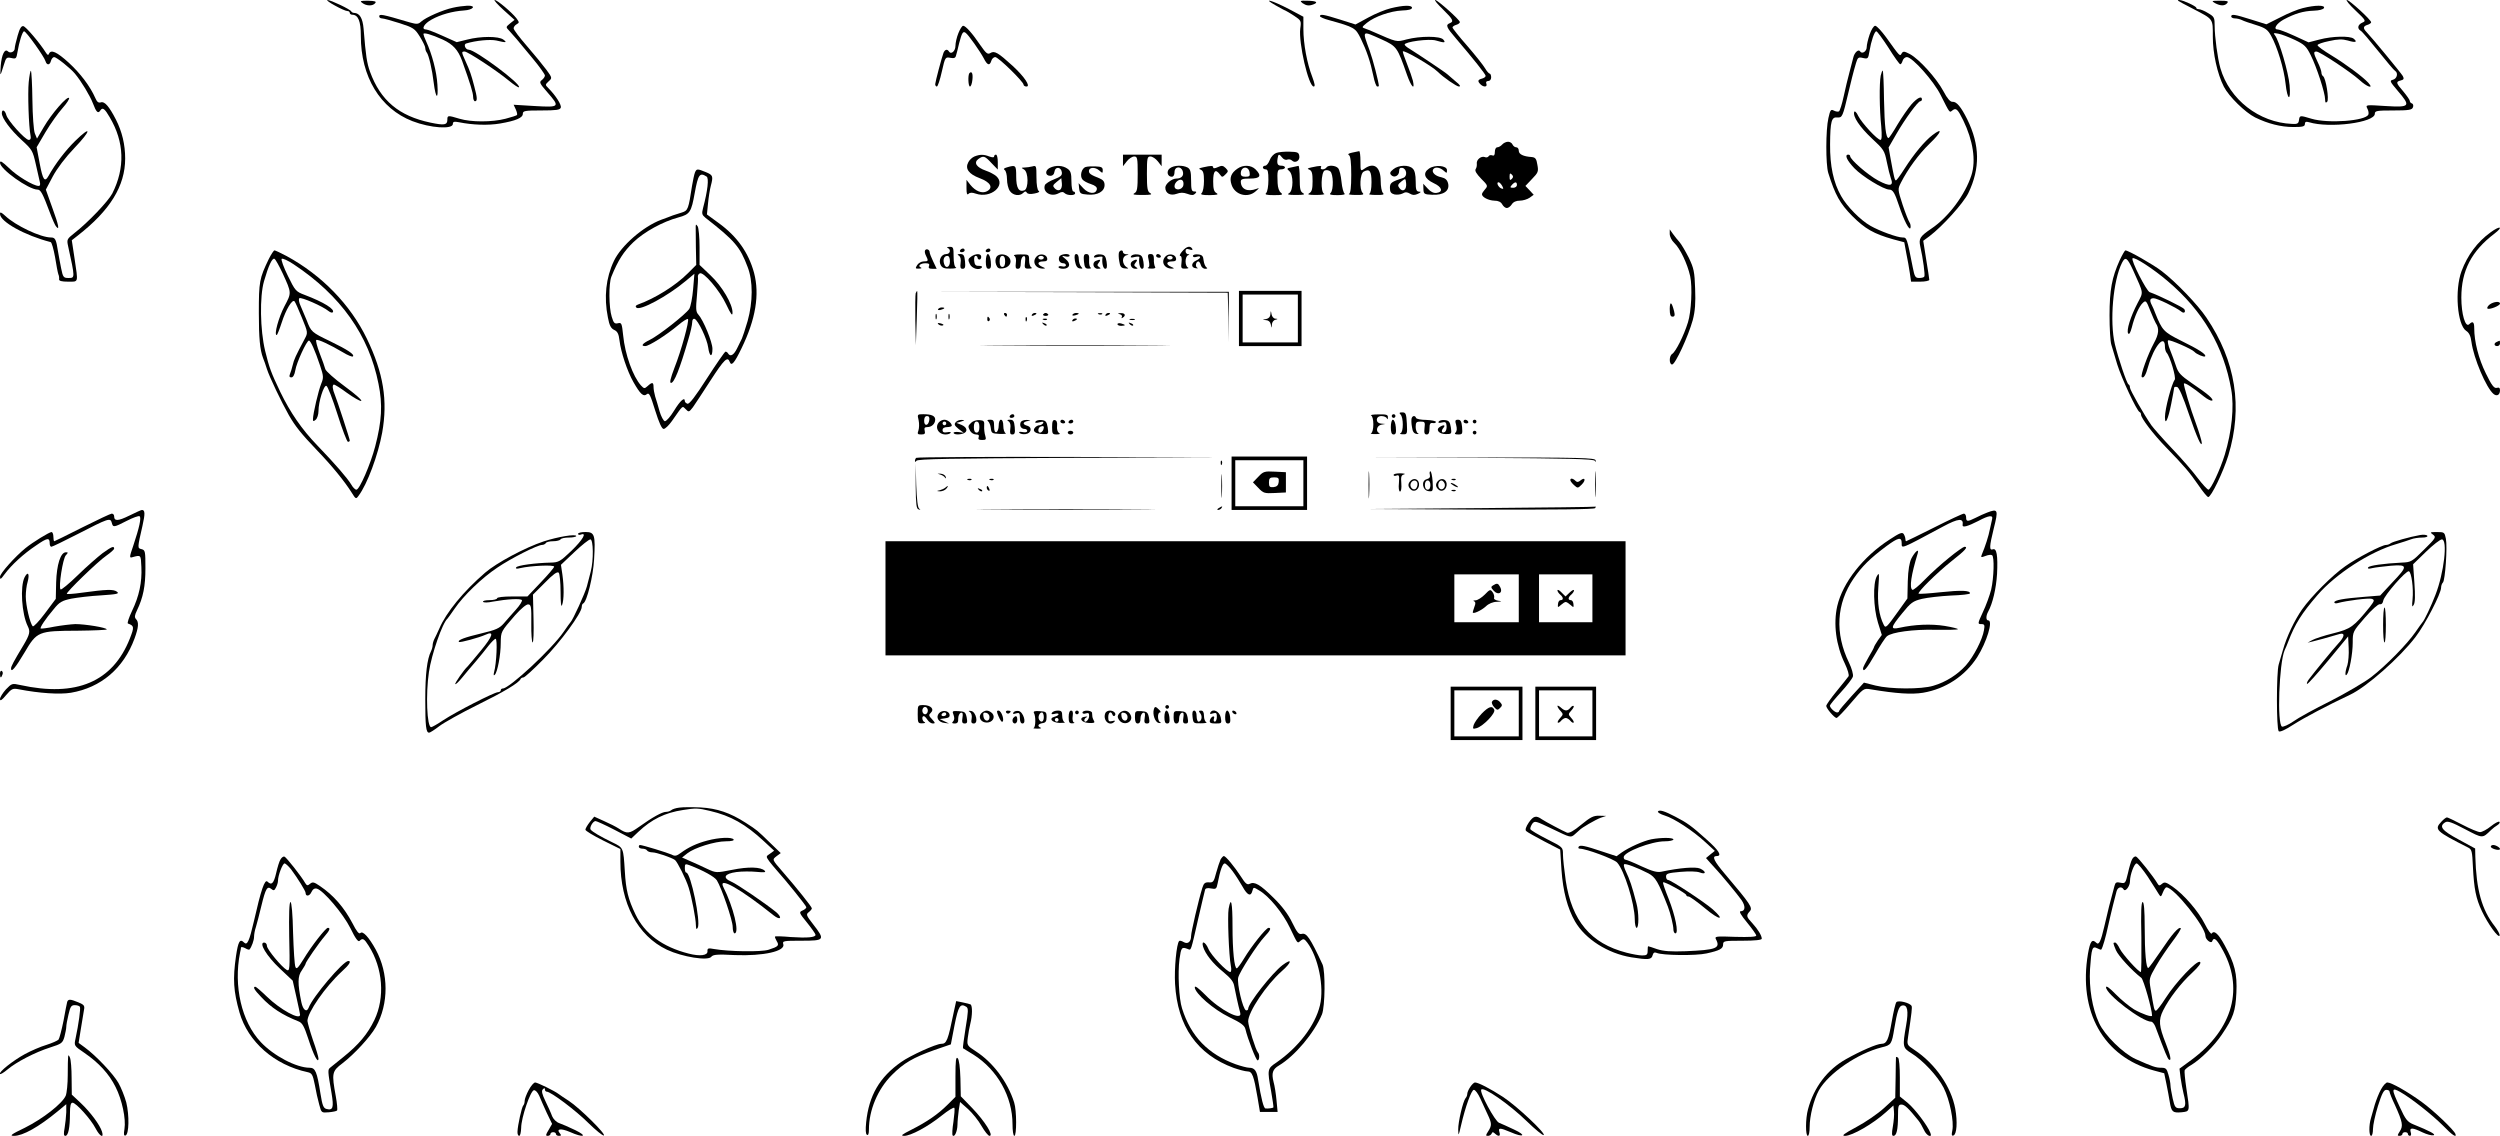<?xml version="1.0" standalone="no"?>
<!DOCTYPE svg PUBLIC "-//W3C//DTD SVG 20010904//EN"
 "http://www.w3.org/TR/2001/REC-SVG-20010904/DTD/svg10.dtd">
<svg version="1.0" xmlns="http://www.w3.org/2000/svg"
 width="1358pt" height="617pt" viewBox="0 0 1358 617"
 preserveAspectRatio="xMidYMid meet">

<g transform="translate(0,617) scale(0.1,-0.1)"
fill="#000000" stroke="none">
<path d="M1819 6140 c30 -17 60 -30 68 -30 7 0 13 -4 13 -10 0 -5 6 -10 13
-10 33 0 47 -35 47 -115 0 -222 105 -395 280 -463 98 -38 220 -46 220 -15 0
12 7 14 33 9 74 -15 158 -18 223 -7 87 15 124 31 124 53 0 16 11 18 100 18 81
0 102 3 106 15 6 14 -28 67 -68 107 -17 17 -17 18 2 36 20 18 20 19 -12 63
-18 24 -65 82 -105 128 -40 46 -73 89 -73 97 0 7 7 17 16 22 16 9 15 11 -1 33
-26 33 -104 99 -118 99 -6 0 15 -24 48 -54 l60 -54 -24 -19 c-24 -20 -24 -20
-5 -40 10 -11 28 -31 39 -44 11 -13 50 -61 88 -106 37 -44 67 -87 67 -93 0 -7
-8 -18 -17 -25 -15 -11 -12 -18 30 -66 70 -80 68 -83 -68 -75 l-115 7 12 -26
c6 -14 9 -27 6 -30 -3 -3 -31 -12 -62 -20 -73 -19 -187 -19 -250 0 -63 19 -66
19 -66 -5 0 -29 -16 -32 -92 -16 -171 36 -271 120 -328 276 -17 47 -23 85 -35
234 -5 57 -21 85 -52 86 -6 0 -13 4 -15 8 -4 11 -112 62 -129 62 -8 0 10 -14
40 -30z"/>
<path d="M1968 6154 c22 -17 57 -18 70 -1 8 9 -1 12 -38 13 -42 0 -47 -1 -32
-12z"/>
<path d="M6929 6141 c30 -17 56 -31 58 -31 2 0 21 -12 43 -26 38 -25 39 -28
33 -69 -10 -77 45 -315 73 -315 9 0 6 15 -8 53 -28 72 -48 179 -48 259 l0 67
-77 41 c-92 48 -152 65 -74 21z"/>
<path d="M7075 6153 c21 -14 35 -16 59 -7 29 11 17 19 -31 20 -41 1 -44 0 -28
-13z"/>
<path d="M7838 6119 c55 -54 61 -66 37 -75 -24 -9 -18 -23 33 -82 93 -109 162
-195 162 -204 0 -6 -9 -12 -20 -15 -23 -6 -25 -14 -8 -31 17 -17 39 -15 32 3
-4 9 0 15 10 15 9 0 16 8 16 20 0 11 -4 20 -8 20 -4 0 -16 13 -25 29 -10 17
-53 71 -97 122 -44 50 -80 95 -80 100 0 4 9 11 20 14 11 3 20 10 20 15 0 12
-121 120 -134 120 -6 0 13 -23 42 -51z"/>
<path d="M11831 6166 c2 -2 39 -22 82 -44 111 -58 107 -51 107 -151 0 -91 24
-201 60 -272 27 -53 116 -140 170 -167 70 -34 139 -52 208 -52 50 0 62 3 62
16 0 12 6 15 23 10 111 -34 357 -2 357 46 0 16 10 18 100 18 85 0 102 3 107
17 4 9 1 19 -5 21 -7 2 -12 8 -12 14 0 5 -16 28 -35 51 -41 47 -42 53 -14 60
16 4 19 9 11 24 -9 16 -169 210 -199 241 -18 19 -16 30 7 37 11 3 20 10 20 14
0 13 -118 121 -132 121 -7 0 14 -26 47 -57 57 -54 58 -57 37 -66 -25 -11 -29
-32 -9 -44 8 -4 50 -54 95 -110 45 -56 86 -105 92 -108 18 -11 11 -42 -11 -48
-20 -5 -18 -9 25 -60 73 -85 68 -91 -65 -83 -108 7 -110 7 -100 -13 6 -11 9
-26 6 -33 -14 -35 -219 -50 -309 -23 -63 19 -64 19 -68 -7 -2 -19 -9 -23 -38
-21 -179 7 -340 133 -389 303 -15 52 -31 172 -31 228 0 47 -2 51 -36 71 -19
12 -42 21 -50 21 -8 0 -14 3 -14 8 0 8 -73 42 -92 42 -6 0 -9 -2 -7 -4z"/>
<path d="M12032 6153 c30 -16 53 -16 66 0 9 11 1 13 -39 13 -46 0 -48 -1 -27
-13z"/>
<path d="M2460 6128 c-52 -11 -147 -52 -173 -76 -15 -14 -24 -14 -60 -4 -156
46 -167 48 -167 32 0 -5 7 -10 15 -10 9 0 52 -12 96 -26 74 -24 82 -29 109
-72 16 -26 30 -54 30 -62 0 -9 4 -20 8 -25 11 -13 30 -95 38 -165 11 -88 26
-96 20 -10 -4 71 -29 166 -62 237 -8 17 -14 34 -14 38 0 10 43 -2 105 -30 56
-26 83 -56 105 -115 45 -125 60 -175 60 -196 0 -13 5 -24 10 -24 14 0 13 19
-4 82 -17 65 -23 82 -47 135 -23 51 -23 53 -5 53 17 0 175 -104 240 -158 28
-23 52 -39 55 -36 15 16 -237 204 -273 204 -18 0 -30 30 -13 34 53 16 129 23
163 16 54 -13 61 -12 38 5 -25 19 -123 19 -196 0 l-57 -14 -76 34 c-42 19 -83
35 -91 35 -28 0 -10 32 31 54 48 27 114 45 174 49 53 3 71 28 19 26 -18 -1
-53 -5 -78 -11z"/>
<path d="M7554 6125 c-29 -7 -83 -29 -121 -50 l-70 -38 -85 27 c-89 28 -108
31 -108 18 0 -4 21 -14 48 -21 140 -39 145 -42 174 -101 32 -66 52 -125 68
-202 6 -32 16 -58 21 -58 5 0 9 1 9 3 0 19 -33 146 -50 192 -41 113 -45 110
65 61 83 -38 85 -42 138 -193 23 -65 44 -87 32 -32 -4 16 -18 57 -31 89 -13
33 -24 64 -24 70 0 14 158 -78 190 -110 30 -30 102 -80 115 -80 11 0 6 9 -17
27 -18 16 -38 32 -44 38 -11 11 -158 109 -206 139 -16 9 -28 20 -28 24 0 15
133 33 170 22 47 -14 55 -13 40 5 -16 20 -126 20 -199 1 -57 -15 -49 -17 -186
43 -11 5 -29 12 -40 16 -19 6 -18 8 10 31 42 34 127 64 191 67 35 1 54 6 54
15 0 15 -47 14 -116 -3z"/>
<path d="M12509 6126 c-26 -6 -80 -28 -122 -50 l-76 -38 -83 26 c-92 29 -108
31 -108 16 0 -5 9 -10 20 -10 11 0 28 -4 38 -9 9 -5 44 -17 77 -27 51 -16 63
-25 82 -59 33 -59 70 -180 78 -258 10 -93 30 -102 22 -10 -6 70 -57 244 -80
272 -10 12 -7 13 19 8 17 -3 58 -19 90 -34 52 -25 62 -35 86 -83 32 -64 78
-205 78 -240 0 -17 3 -21 11 -13 12 12 -7 129 -22 139 -5 3 -9 12 -9 20 0 8
-9 34 -20 56 -23 49 -25 58 -7 58 18 0 184 -110 232 -153 43 -40 82 -53 50
-17 -30 33 -123 102 -202 150 -41 25 -75 49 -74 55 0 5 28 15 63 22 48 11 72
11 101 3 43 -13 55 -9 32 10 -20 16 -116 14 -187 -5 l-58 -15 -76 35 c-42 19
-83 35 -91 35 -27 0 -8 32 32 54 60 32 105 46 163 48 31 1 53 7 56 15 7 16
-48 16 -115 -1z"/>
<path d="M96 5977 c-9 -31 -16 -62 -16 -70 0 -18 -24 -29 -37 -16 -17 17 -34
-17 -39 -78 -4 -62 -4 -62 17 5 12 40 15 42 40 37 26 -6 28 -4 34 32 9 56 27
113 36 113 11 0 110 -139 116 -162 7 -24 24 -23 30 2 3 11 11 20 17 20 13 0
90 -62 113 -90 35 -42 82 -120 98 -162 18 -48 28 -57 40 -38 12 19 24 10 51
-37 80 -135 84 -275 14 -414 -23 -43 -131 -157 -207 -216 -39 -31 -41 -34 -33
-70 38 -174 38 -173 2 -173 -27 0 -30 4 -40 53 -6 28 -13 70 -17 92 -10 65
-15 75 -38 75 -56 0 -192 64 -249 118 -22 20 -28 22 -28 10 0 -42 135 -117
275 -153 6 -1 16 -38 24 -81 7 -44 15 -86 18 -94 4 -8 5 -21 4 -27 -1 -9 14
-13 49 -13 58 0 55 -9 35 126 l-15 99 32 25 c176 137 258 270 258 419 0 76
-17 146 -50 211 -37 72 -62 101 -82 94 -13 -4 -21 2 -30 23 -28 64 -81 134
-144 192 -65 59 -97 74 -108 49 -3 -9 -8 -8 -16 5 -34 54 -109 142 -123 145
-11 2 -20 -12 -31 -51z"/>
<path d="M5206 5990 c-9 -22 -16 -53 -16 -69 0 -29 -24 -49 -35 -31 -9 15 -22
12 -30 -7 -10 -27 -44 -156 -45 -170 0 -7 4 -13 9 -13 5 0 17 36 27 81 18 79
19 80 46 75 20 -4 28 -1 31 12 3 9 11 40 17 67 15 57 21 67 35 57 15 -10 79
-101 99 -139 19 -38 32 -42 41 -13 3 11 13 20 21 20 17 0 154 -134 154 -150 0
-5 7 -10 16 -10 24 0 -11 53 -75 112 -79 72 -99 84 -121 70 -15 -9 -23 -3 -55
43 -43 64 -80 105 -93 105 -6 0 -17 -18 -26 -40z"/>
<path d="M10156 5983 c-9 -26 -16 -57 -16 -69 0 -23 -25 -40 -36 -23 -8 14
-31 -6 -37 -34 -3 -12 -12 -47 -20 -77 -8 -30 -23 -90 -32 -133 -9 -42 -21
-80 -26 -82 -5 -3 -17 -1 -27 4 -17 9 -20 4 -30 -40 -15 -65 -15 -252 -1 -298
38 -121 64 -167 130 -234 70 -70 117 -97 223 -127 l60 -16 11 -60 c7 -32 15
-80 19 -106 l7 -48 50 0 c27 0 49 5 49 10 0 6 -8 56 -17 111 l-16 101 34 25
c71 54 184 179 211 234 65 135 63 261 -6 401 -34 68 -58 97 -80 95 -12 -1 -28
17 -49 57 -38 71 -131 174 -182 202 -31 16 -37 17 -45 4 -10 -17 -7 -21 -85
88 -25 34 -51 62 -59 62 -8 0 -21 -21 -30 -47z m102 -72 c31 -50 60 -90 64
-90 4 -1 10 8 13 19 3 11 14 20 23 20 30 0 146 -130 184 -207 50 -99 47 -96
63 -83 20 16 29 8 59 -53 54 -111 70 -219 45 -298 -34 -106 -124 -228 -218
-291 -63 -43 -69 -54 -60 -97 15 -66 27 -156 22 -163 -2 -5 -15 -8 -28 -8 -21
0 -25 7 -35 58 -32 162 -32 162 -56 162 -28 0 -124 35 -173 63 -54 30 -129
106 -160 162 -42 73 -61 165 -60 281 1 127 8 150 40 146 26 -2 29 5 59 133 13
55 27 113 42 163 9 30 13 33 38 27 27 -6 28 -4 35 37 9 55 27 108 37 108 5 0
34 -40 66 -89z"/>
<path d="M10216 5759 c-8 -41 -7 -184 3 -276 4 -50 3 -73 -4 -73 -17 0 -101
91 -121 130 -9 20 -19 29 -22 22 -8 -25 29 -81 96 -144 65 -60 69 -67 81 -127
7 -35 17 -75 22 -89 17 -43 -4 -47 -68 -13 -56 30 -153 114 -153 133 0 4 -4 8
-10 8 -22 0 -8 -31 33 -74 42 -44 159 -116 190 -116 19 0 30 -19 52 -86 27
-81 58 -142 63 -121 2 10 -1 23 -6 30 -5 7 -22 50 -37 95 -27 84 -27 84 -9
120 38 74 96 154 156 212 65 62 74 91 15 46 -43 -33 -101 -103 -152 -183 -22
-35 -43 -63 -46 -63 -7 0 -11 18 -29 117 l-11 62 42 73 c49 85 118 178 130
178 5 0 9 5 9 10 0 21 -25 9 -57 -27 -18 -21 -52 -70 -76 -110 -23 -40 -45
-72 -48 -73 -15 0 -22 63 -25 208 -1 84 -4 155 -7 158 -2 3 -7 -10 -11 -27z"/>
<path d="M156 5724 c-6 -62 0 -242 10 -291 3 -15 0 -23 -10 -23 -19 0 -115
106 -122 136 -7 26 -24 33 -24 9 0 -27 47 -90 108 -146 56 -51 60 -58 76 -129
9 -41 19 -85 22 -97 4 -15 2 -23 -6 -23 -28 0 -118 54 -162 98 -36 34 -48 42
-48 28 0 -35 156 -146 204 -146 17 0 28 -21 67 -125 12 -33 27 -66 32 -73 22
-29 17 2 -18 97 l-36 101 38 72 c23 43 69 104 118 155 92 96 94 126 3 37 -52
-51 -108 -124 -144 -189 -21 -37 -31 -24 -48 65 l-17 90 48 82 c26 44 68 103
92 130 24 27 40 52 36 56 -11 11 -95 -86 -137 -158 l-37 -63 -12 29 c-6 16
-12 95 -13 181 -1 84 -5 155 -8 158 -3 3 -8 -24 -12 -61z"/>
<path d="M5266 5773 c-9 -10 -7 -73 3 -73 5 0 11 16 13 36 4 34 -3 50 -16 37z"/>
<path d="M8160 5385 c-7 -8 -19 -15 -26 -15 -8 0 -14 -10 -14 -25 0 -17 -4
-23 -14 -19 -8 3 -17 1 -20 -5 -4 -6 -13 -8 -21 -4 -20 7 -46 -15 -43 -36 1
-9 -1 -22 -6 -29 -6 -10 4 -26 30 -53 36 -36 37 -39 21 -57 -9 -10 -17 -22
-17 -27 0 -16 36 -34 67 -35 22 0 36 -7 43 -20 6 -11 17 -20 25 -20 8 0 20 9
27 20 8 13 24 20 43 20 17 0 41 7 54 16 l22 16 -22 24 -23 24 36 38 c33 34 36
40 29 77 -5 33 -11 40 -31 42 -45 3 -70 15 -70 34 0 11 -6 19 -14 19 -8 0 -16
7 -20 15 -3 8 -14 15 -24 15 -11 0 -25 -7 -32 -15z m52 -187 c-9 -9 -12 -7
-12 12 0 19 3 21 12 12 9 -9 9 -15 0 -24z m-52 -38 c8 -16 8 -18 -4 -14 -17 6
-30 34 -16 34 5 0 14 -9 20 -20z m80 5 c0 -8 -9 -15 -20 -15 -17 0 -19 2 -8
15 17 19 28 19 28 0z"/>
<path d="M6932 5339 c-13 -5 -29 -22 -35 -39 -6 -16 -17 -30 -24 -30 -7 0 -13
-4 -13 -10 0 -5 7 -10 15 -10 12 0 15 -13 15 -58 0 -32 -5 -63 -12 -70 -9 -9
0 -12 42 -12 45 0 51 2 38 13 -10 7 -17 28 -18 52 -3 68 -1 75 20 75 11 0 20
5 20 10 0 6 -9 10 -20 10 -20 0 -25 10 -20 40 3 24 9 25 24 5 7 -10 20 -16 28
-12 9 3 20 1 26 -5 17 -17 44 -1 40 24 -3 20 -9 23 -53 24 -27 1 -61 -2 -73
-7z"/>
<path d="M7345 5341 c-20 -4 -26 -9 -17 -14 8 -6 12 -39 12 -107 0 -69 -4
-100 -12 -103 -7 -3 9 -6 37 -6 38 -1 46 2 37 11 -19 19 -15 106 6 116 32 17
42 3 42 -58 0 -37 -5 -60 -12 -63 -7 -3 9 -6 37 -6 38 -1 46 2 37 11 -7 7 -12
36 -12 64 0 77 -36 105 -88 68 -22 -15 -22 -15 -22 40 0 31 -3 55 -7 55 -5 -1
-21 -4 -38 -8z"/>
<path d="M5293 5320 c-12 -5 -27 -19 -33 -31 -19 -35 1 -64 62 -87 59 -22 75
-52 39 -71 -26 -14 -62 0 -90 35 l-21 27 0 -44 c0 -31 3 -40 11 -32 8 8 20 8
40 1 81 -28 166 45 111 95 -10 9 -36 23 -57 30 -51 18 -67 43 -41 63 28 20 35
18 72 -22 l34 -35 0 40 c0 23 -4 41 -10 41 -5 0 -10 -4 -10 -10 0 -6 -9 -6
-26 0 -30 12 -51 12 -81 0z"/>
<path d="M6100 5299 l0 -32 21 27 c11 14 29 26 40 26 17 0 19 -8 19 -95 0 -79
-3 -96 -17 -104 -14 -8 -4 -10 42 -10 46 0 56 2 43 10 -15 8 -18 25 -18 104 0
87 2 95 19 95 11 0 29 -12 40 -26 l21 -27 0 32 0 31 -105 0 -105 0 0 -31z"/>
<path d="M5470 5261 c-17 -5 -21 -9 -12 -15 6 -4 12 -26 12 -49 0 -24 7 -53
16 -65 17 -24 53 -29 72 -10 10 10 15 10 20 1 5 -7 19 -9 42 -4 22 4 30 10 22
14 -7 5 -12 32 -12 74 0 63 -1 65 -22 59 -13 -3 -32 -6 -43 -6 -18 -1 -19 -1
-2 -11 24 -14 25 -104 1 -113 -30 -11 -44 13 -44 75 0 62 -2 64 -50 50z"/>
<path d="M5702 5258 c-27 -14 -25 -43 3 -43 13 0 21 8 23 23 4 29 36 26 40 -4
2 -17 -6 -24 -42 -38 -24 -9 -47 -24 -50 -31 -14 -39 33 -67 74 -45 16 9 25 9
33 1 14 -14 57 -14 57 -1 0 6 -4 10 -10 10 -5 0 -10 24 -10 54 0 45 -4 58 -22
70 -26 18 -63 20 -96 4z m56 -119 c-8 -5 -19 -2 -28 7 -13 14 -12 18 10 36
l25 20 3 -27 c2 -16 -2 -31 -10 -36z"/>
<path d="M5898 5263 c-23 -6 -34 -49 -18 -68 6 -8 27 -19 46 -25 24 -8 34 -17
32 -28 -5 -28 -44 -26 -73 5 l-26 28 3 -29 c3 -27 7 -30 46 -33 54 -5 92 17
92 52 0 18 -8 28 -27 36 -48 19 -58 26 -58 40 0 21 34 23 56 3 18 -16 19 -16
19 2 0 15 -8 19 -38 20 -20 1 -45 0 -54 -3z"/>
<path d="M6355 5256 c-21 -15 -14 -46 10 -46 9 0 15 9 15 25 0 32 36 35 45 4
7 -23 -7 -39 -35 -39 -25 0 -60 -29 -60 -49 0 -31 27 -46 61 -34 21 8 37 8 59
0 23 -9 33 -8 42 1 9 9 8 12 -5 12 -14 0 -17 10 -17 60 0 48 -4 61 -19 70 -27
14 -74 13 -96 -4z m73 -92 c-5 -27 -48 -32 -48 -5 0 22 30 44 43 31 5 -4 7
-16 5 -26z"/>
<path d="M6535 5261 c-24 -5 -26 -8 -12 -13 13 -6 17 -19 17 -61 0 -29 -5 -58
-12 -65 -9 -9 0 -12 43 -12 41 1 50 3 37 11 -14 8 -18 23 -18 64 0 57 12 70
36 38 12 -17 14 -17 31 0 16 16 16 18 1 34 -14 14 -22 15 -43 5 -15 -7 -25 -8
-25 -2 0 11 -10 11 -55 1z"/>
<path d="M6722 5254 c-35 -24 -45 -50 -32 -88 18 -55 88 -74 131 -35 21 18 21
20 4 13 -49 -18 -84 -2 -85 39 0 14 9 17 50 17 56 0 65 15 30 50 -24 24 -67
26 -98 4z m66 -22 c3 -18 -1 -22 -22 -22 -19 0 -26 5 -26 18 0 39 43 43 48 4z"/>
<path d="M7016 5261 c-26 -5 -28 -7 -13 -20 24 -19 23 -106 0 -120 -14 -8 -5
-10 37 -10 42 0 51 2 38 10 -15 8 -18 24 -18 79 0 39 -3 69 -7 69 -5 -1 -21
-4 -37 -8z"/>
<path d="M7125 5261 c-24 -5 -26 -8 -12 -13 13 -6 17 -19 17 -62 0 -42 -4 -57
-17 -65 -14 -8 -5 -10 37 -10 30 0 49 3 43 6 -21 8 -17 119 3 127 9 4 23 1 30
-5 17 -14 19 -100 2 -117 -9 -9 -1 -12 38 -12 27 0 44 4 38 8 -6 4 -14 33 -17
65 -3 32 -11 65 -18 73 -13 16 -55 19 -64 4 -3 -5 -13 -10 -21 -10 -8 0 -12 5
-9 10 7 11 -4 11 -50 1z"/>
<path d="M7569 5251 c-19 -15 -21 -22 -12 -32 16 -17 43 -4 43 21 0 15 5 20
18 18 24 -5 28 -46 5 -54 -66 -22 -73 -27 -73 -55 0 -22 6 -30 24 -35 13 -3
33 -1 45 5 15 9 25 8 40 -1 15 -9 25 -9 43 -1 18 9 19 12 6 12 -15 1 -18 11
-18 55 0 36 -5 60 -16 70 -21 22 -77 20 -105 -3z m59 -112 c-8 -6 -18 -2 -26
9 -11 14 -10 20 10 36 23 18 23 18 26 -9 2 -16 -2 -32 -10 -36z"/>
<path d="M7762 5254 c-35 -24 -25 -55 26 -79 46 -21 53 -48 15 -53 -15 -2 -32
6 -47 23 l-25 27 1 -29 c1 -27 4 -29 48 -31 62 -3 96 22 86 62 -5 19 -15 28
-36 33 -33 6 -55 27 -45 43 9 15 36 12 57 -7 17 -15 18 -15 18 3 0 25 -66 31
-98 8z"/>
<path d="M3775 5233 c-4 -10 -11 -43 -16 -73 -19 -125 -22 -134 -54 -144 -17
-5 -39 -12 -50 -16 -11 -5 -40 -15 -64 -24 -98 -37 -217 -141 -256 -223 -44
-92 -55 -198 -33 -307 8 -44 17 -60 34 -68 18 -8 25 -22 29 -57 8 -65 42 -167
76 -227 37 -65 54 -81 73 -65 12 10 19 -5 45 -89 21 -67 36 -100 46 -100 8 0
28 19 45 43 63 90 55 83 75 64 16 -17 18 -16 39 11 11 16 55 82 96 146 74 114
92 132 104 100 9 -25 25 -7 64 74 77 158 99 292 68 410 -30 110 -92 198 -193
271 l-63 46 6 60 c3 33 10 76 15 95 14 53 12 59 -27 75 -46 19 -50 19 -59 -2z
m63 -22 c14 -8 6 -77 -19 -171 -8 -31 -6 -37 13 -53 159 -124 188 -158 229
-267 30 -77 29 -190 0 -294 -13 -44 -27 -87 -31 -95 -4 -9 -16 -33 -26 -53
-18 -37 -37 -48 -49 -28 -3 6 -10 10 -14 10 -4 0 -49 -65 -100 -144 -64 -100
-97 -143 -107 -139 -8 3 -14 9 -14 14 0 25 -25 3 -58 -51 -20 -33 -43 -59 -51
-58 -7 2 -20 26 -28 53 -8 28 -18 64 -24 81 -5 17 -9 40 -9 52 0 26 -7 28 -32
5 -17 -15 -19 -15 -36 3 -44 49 -87 169 -97 272 -7 67 -9 71 -29 66 -18 -4
-23 2 -33 35 -16 50 -17 181 -2 218 36 89 67 137 120 188 59 56 159 111 244
134 63 17 70 28 89 134 18 99 27 112 64 88z"/>
<path d="M3779 4940 c0 -8 0 -59 1 -112 l2 -97 -46 -46 c-67 -67 -178 -136
-270 -169 -13 -5 -16 -10 -9 -17 19 -19 169 62 267 144 l48 40 -7 -84 c-4 -46
-13 -94 -21 -107 -20 -30 -165 -144 -214 -168 -41 -20 -51 -34 -25 -34 20 0
115 60 178 113 26 22 50 37 54 34 8 -9 -36 -171 -73 -264 -22 -58 -28 -83 -19
-83 17 0 47 74 94 236 12 39 21 81 21 93 0 14 5 21 13 19 19 -7 68 -109 74
-156 7 -51 23 -56 23 -7 0 37 -49 156 -77 187 -13 14 -14 31 -7 105 4 48 7 93
5 100 -1 6 3 15 10 18 19 12 109 -93 144 -169 26 -55 34 -65 34 -44 1 45 -56
143 -120 203 l-59 56 0 97 c0 53 -5 104 -10 112 -9 13 -10 13 -11 0z"/>
<path d="M13529 4908 c-72 -52 -125 -123 -158 -211 -38 -103 -23 -292 25 -324
16 -10 25 -28 29 -61 12 -88 80 -249 120 -282 18 -15 35 -5 35 20 0 13 -5 17
-18 13 -14 -3 -27 13 -59 79 -39 79 -63 172 -63 246 0 33 -8 40 -27 21 -21
-21 -43 55 -43 144 0 147 55 253 180 348 51 39 31 45 -21 7z"/>
<path d="M9070 4899 c0 -14 11 -36 24 -48 33 -31 72 -114 87 -181 13 -59 6
-194 -12 -251 -23 -74 -67 -160 -86 -172 -17 -10 -17 -57 0 -57 17 0 88 154
112 241 13 50 16 93 13 171 -3 92 -7 111 -35 169 -18 35 -40 73 -50 84 -10 11
-26 31 -36 45 l-17 24 0 -25z"/>
<path d="M5148 4823 c19 -8 14 -33 -8 -33 -27 0 -44 -34 -30 -60 8 -15 20 -20
53 -19 23 0 36 3 30 6 -8 3 -13 25 -13 59 0 50 -2 54 -22 53 -13 0 -17 -3 -10
-6z m12 -73 c0 -33 -24 -42 -32 -12 -7 24 1 42 18 42 9 0 14 -11 14 -30z"/>
<path d="M6422 4805 c-12 -14 -17 -25 -11 -25 7 0 10 -14 7 -35 -4 -32 -2 -35
22 -34 14 0 19 3 13 6 -7 2 -13 17 -13 33 0 16 6 31 13 33 10 4 10 6 0 6 -7 1
-13 8 -13 17 0 11 6 14 21 9 15 -5 19 -4 15 4 -11 18 -31 13 -54 -14z"/>
<path d="M5025 4810 c-3 -5 -1 -18 5 -29 14 -28 13 -31 -13 -31 -12 0 -28 -9
-35 -20 -11 -18 -10 -20 10 -19 13 0 17 3 10 6 -19 8 -3 23 25 23 18 0 24 -4
19 -15 -4 -11 1 -15 18 -15 l24 0 -19 40 c-10 21 -19 43 -19 49 0 15 -18 23
-25 11z"/>
<path d="M5215 4810 c-3 -5 1 -10 9 -10 9 0 16 5 16 10 0 6 -4 10 -9 10 -6 0
-13 -4 -16 -10z"/>
<path d="M5355 4810 c-3 -5 1 -10 9 -10 9 0 16 5 16 10 0 6 -4 10 -9 10 -6 0
-13 -4 -16 -10z"/>
<path d="M1460 4763 c-51 -106 -54 -122 -54 -293 0 -137 6 -200 23 -245 5 -11
14 -38 21 -60 13 -41 78 -178 119 -250 35 -61 68 -102 153 -191 81 -84 151
-170 189 -231 21 -34 23 -35 36 -17 48 63 107 223 129 344 31 175 7 323 -83
510 -90 186 -245 345 -436 449 -32 17 -62 31 -66 31 -4 0 -18 -21 -31 -47z
m75 -77 c50 -109 49 -106 10 -180 -31 -59 -58 -156 -42 -156 3 0 15 30 27 67
23 72 58 130 70 116 4 -4 22 -45 40 -89 33 -81 33 -81 15 -115 -50 -94 -58
-112 -65 -142 -4 -17 -11 -40 -15 -49 -5 -13 -3 -18 8 -18 9 0 17 14 21 38 6
41 62 162 74 162 9 0 32 -50 61 -137 19 -57 19 -65 6 -97 -15 -36 -45 -164
-45 -193 0 -13 3 -13 15 -3 8 7 15 28 15 47 0 51 29 143 43 137 7 -2 34 -72
60 -154 26 -83 52 -150 57 -150 6 0 10 3 10 7 0 8 -69 219 -81 248 -13 31 -15
53 -6 56 5 1 38 -20 73 -46 35 -25 70 -45 76 -43 7 3 -33 38 -89 79 -56 41
-103 83 -106 94 -3 11 -16 50 -31 87 -14 37 -22 69 -18 71 8 6 78 -27 145 -67
26 -16 51 -26 54 -22 10 10 -26 35 -123 82 -102 49 -104 51 -128 114 -10 25
-25 60 -33 78 -9 19 -12 37 -7 42 9 8 128 -44 159 -70 9 -7 18 -10 22 -7 16
16 -49 56 -152 95 -48 18 -52 23 -91 103 -23 46 -38 88 -34 93 5 4 34 -9 64
-29 257 -170 410 -386 462 -650 23 -113 18 -202 -18 -340 -25 -96 -85 -235
-102 -235 -7 0 -19 12 -28 28 -22 36 -85 109 -184 212 -85 88 -147 179 -201
290 -51 107 -60 131 -83 225 -27 112 -30 294 -6 377 24 84 45 129 57 122 6 -3
25 -38 44 -78z"/>
<path d="M6078 4798 c-2 -7 -2 -29 2 -48 4 -28 10 -36 30 -38 22 -2 23 -1 8 8
-10 6 -18 22 -18 35 0 14 7 25 18 28 16 4 16 5 0 6 -10 0 -18 6 -18 11 0 14
-17 12 -22 -2z"/>
<path d="M11514 4756 c-42 -93 -55 -161 -55 -299 0 -70 4 -142 10 -160 5 -18
20 -66 32 -107 23 -74 106 -252 121 -258 5 -2 8 -8 8 -14 0 -19 65 -105 136
-178 101 -104 128 -136 177 -207 23 -34 47 -63 52 -63 16 0 81 135 109 225 80
263 41 514 -119 750 -46 69 -166 194 -242 252 -45 35 -182 113 -198 113 -3 0
-17 -24 -31 -54z m73 -54 c59 -132 57 -115 24 -179 -38 -73 -61 -147 -51 -164
6 -8 12 3 20 32 15 61 40 116 60 134 16 15 19 12 40 -42 13 -32 26 -62 30 -68
20 -29 17 -60 -10 -109 -33 -61 -74 -175 -66 -184 10 -9 22 10 35 58 32 110
91 180 91 106 0 -12 4 -26 9 -32 18 -19 53 -135 44 -147 -17 -22 -53 -159 -53
-202 0 -50 17 -15 34 71 9 45 16 84 16 88 0 4 7 6 16 4 10 -2 32 -52 64 -147
43 -126 70 -186 70 -156 0 9 -16 62 -30 100 -32 85 -71 217 -67 222 6 5 45
-19 109 -71 42 -33 65 -28 27 5 -13 12 -56 43 -95 69 -59 41 -72 55 -84 92 -8
23 -22 63 -32 87 -10 24 -15 48 -11 52 7 7 130 -47 143 -62 11 -13 52 -30 58
-25 9 10 -32 37 -132 86 -93 47 -101 55 -139 150 -5 14 -13 33 -18 42 -14 27
-11 38 10 38 18 0 122 -50 149 -72 15 -13 27 -4 17 13 -7 10 -139 75 -188 92
-18 7 -103 174 -93 184 9 10 114 -58 192 -125 190 -161 304 -356 344 -588 17
-93 3 -229 -35 -354 -25 -81 -76 -190 -89 -190 -6 1 -32 29 -58 63 -25 34 -88
107 -140 161 -51 54 -101 111 -111 125 -42 60 -117 193 -117 205 0 8 -3 16 -8
18 -9 4 -55 140 -74 218 -29 123 -10 347 39 443 18 35 28 28 60 -41z"/>
<path d="M5209 4781 c9 -6 12 -20 9 -40 -3 -24 -1 -31 11 -31 13 0 16 8 13 40
-3 33 -8 40 -26 40 -16 0 -18 -2 -7 -9z"/>
<path d="M5275 4776 c-17 -12 -18 -18 -7 -40 11 -26 54 -37 66 -18 3 5 -5 8
-17 8 -17 -1 -23 6 -25 27 -2 15 1 27 7 27 6 0 11 -4 11 -10 0 -5 5 -10 10
-10 6 0 10 7 10 15 0 19 -30 19 -55 1z"/>
<path d="M5355 4750 c0 -29 4 -40 15 -40 12 0 15 9 12 40 -2 22 -9 40 -16 40
-6 0 -11 -17 -11 -40z"/>
<path d="M5412 4773 c-6 -11 -6 -27 -1 -41 7 -18 15 -23 35 -20 35 4 53 31 38
56 -16 24 -60 28 -72 5z m48 -23 c0 -20 -5 -30 -15 -30 -10 0 -15 10 -15 30 0
20 5 30 15 30 10 0 15 -10 15 -30z"/>
<path d="M5510 4780 c8 -5 11 -20 8 -39 -3 -24 -1 -31 11 -31 11 0 16 9 16 32
0 17 6 33 14 36 10 3 12 -4 9 -32 -4 -33 -2 -36 22 -35 14 0 19 3 13 6 -7 2
-13 20 -13 38 0 33 0 33 -47 33 -28 0 -41 -3 -33 -8z"/>
<path d="M5632 4778 c-29 -29 -8 -69 36 -67 12 0 10 3 -5 9 -31 13 -29 30 3
30 19 0 25 5 22 18 -4 21 -39 27 -56 10z m38 -8 c0 -5 -7 -10 -15 -10 -8 0
-15 5 -15 10 0 6 7 10 15 10 8 0 15 -4 15 -10z"/>
<path d="M5754 4775 c-7 -18 3 -35 22 -35 8 0 14 -5 14 -11 0 -6 -9 -9 -20 -6
-11 3 -20 1 -20 -4 0 -5 11 -9 25 -9 36 0 44 28 14 52 -24 20 -24 20 -1 15 12
-3 22 -1 22 4 0 15 -50 10 -56 -6z"/>
<path d="M5839 4753 c5 -27 12 -39 26 -41 16 -3 18 -1 8 9 -7 7 -13 26 -13 41
0 17 -5 28 -13 28 -10 0 -12 -10 -8 -37z"/>
<path d="M5888 4750 c3 -33 8 -40 26 -39 11 0 16 2 11 5 -6 2 -10 20 -9 39 2
27 -2 35 -15 35 -13 0 -16 -8 -13 -40z"/>
<path d="M5944 4779 c-5 -9 0 -10 20 -5 14 3 26 3 25 -1 -5 -29 3 -63 14 -63
10 0 12 10 8 38 -5 31 -11 38 -33 40 -14 2 -29 -2 -34 -9z"/>
<path d="M6144 4779 c-5 -9 0 -10 20 -5 14 3 26 3 25 -1 -5 -29 3 -63 14 -63
10 0 12 10 8 38 -5 31 -11 38 -33 40 -14 2 -29 -2 -34 -9z"/>
<path d="M6240 4755 c5 -23 4 -36 -4 -39 -6 -2 2 -5 17 -5 19 -1 26 3 21 10
-4 7 -7 25 -6 40 0 22 -4 29 -18 29 -15 0 -17 -5 -10 -35z"/>
<path d="M6280 4780 c0 -5 7 -10 16 -10 8 0 12 5 9 10 -3 6 -10 10 -16 10 -5
0 -9 -4 -9 -10z"/>
<path d="M6332 4778 c-29 -29 -8 -69 36 -67 12 0 10 3 -5 9 -31 13 -29 30 3
30 19 0 25 5 22 18 -4 21 -39 27 -56 10z m38 -8 c0 -5 -7 -10 -15 -10 -8 0
-15 5 -15 10 0 6 7 10 15 10 8 0 15 -4 15 -10z"/>
<path d="M6480 4780 c0 -7 8 -9 20 -5 27 9 25 -8 -2 -20 -28 -12 -30 -39 -3
-42 11 -2 15 0 8 3 -12 6 -7 34 7 34 4 0 10 -9 13 -20 3 -11 13 -20 24 -20 11
0 14 3 6 8 -6 4 -13 21 -15 37 -2 24 -8 31 -30 33 -16 2 -28 -2 -28 -8z"/>
<path d="M5953 4753 c-23 -9 -15 -43 10 -43 17 0 19 2 8 9 -12 8 -12 12 -2 25
13 16 7 19 -16 9z"/>
<path d="M6151 4751 c-18 -12 -7 -41 16 -41 15 0 15 2 4 9 -12 8 -12 12 -2 25
15 17 4 21 -18 7z"/>
<path d="M4974 4577 c-2 -7 -3 -74 -2 -148 l3 -134 5 148 c3 81 4 147 2 147
-1 0 -5 -6 -8 -13z"/>
<path d="M5832 4583 l837 -3 4 -135 3 -135 -1 137 0 138 -840 0 -840 0 837 -2z"/>
<path d="M6730 4440 l0 -150 170 0 170 0 0 150 0 150 -170 0 -170 0 0 -150z
m320 0 l0 -130 -150 0 -150 0 0 130 0 130 150 0 150 0 0 -130z"/>
<path d="M6901 4463 c-1 -14 -9 -23 -23 -26 -23 -4 -23 -4 -1 -6 14 -1 23 -9
26 -23 4 -23 4 -23 6 -1 0 12 9 24 19 26 15 4 15 5 0 6 -9 0 -19 11 -21 24 -4
22 -4 22 -6 0z"/>
<path d="M9070 4493 c0 -32 4 -43 15 -43 12 0 14 7 9 28 -13 52 -23 59 -24 15z"/>
<path d="M13524 4516 c-10 -8 -16 -18 -12 -22 9 -8 68 15 68 27 0 14 -34 11
-56 -5z"/>
<path d="M5096 4491 c-4 -5 3 -7 14 -4 23 6 26 13 6 13 -8 0 -17 -4 -20 -9z"/>
<path d="M5082 4450 c0 -14 2 -19 5 -12 2 6 2 18 0 25 -3 6 -5 1 -5 -13z"/>
<path d="M5152 4450 c0 -14 2 -19 5 -12 2 6 2 18 0 25 -3 6 -5 1 -5 -13z"/>
<path d="M5455 4460 c3 -5 8 -10 11 -10 2 0 4 5 4 10 0 6 -5 10 -11 10 -5 0
-7 -4 -4 -10z"/>
<path d="M5605 4460 c-3 -6 1 -7 9 -4 18 7 21 14 7 14 -6 0 -13 -4 -16 -10z"/>
<path d="M5666 4462 c-2 -4 4 -8 14 -8 10 0 16 4 14 8 -3 4 -9 8 -14 8 -5 0
-11 -4 -14 -8z"/>
<path d="M5826 4461 c-4 -5 3 -7 14 -4 23 6 26 13 6 13 -8 0 -17 -4 -20 -9z"/>
<path d="M5968 4463 c7 -3 16 -2 19 1 4 3 -2 6 -13 5 -11 0 -14 -3 -6 -6z"/>
<path d="M6005 4460 c-3 -6 1 -7 9 -4 18 7 21 14 7 14 -6 0 -13 -4 -16 -10z"/>
<path d="M6083 4463 c9 -2 14 -9 11 -15 -4 -7 -2 -8 4 -4 20 12 13 26 -10 25
-18 -1 -19 -2 -5 -6z"/>
<path d="M5363 4435 c0 -8 4 -12 9 -9 5 3 6 10 3 15 -9 13 -12 11 -12 -6z"/>
<path d="M5571 4434 c0 -11 3 -14 6 -6 3 7 2 16 -1 19 -3 4 -6 -2 -5 -13z"/>
<path d="M5668 4433 c7 -3 16 -2 19 1 4 3 -2 6 -13 5 -11 0 -14 -3 -6 -6z"/>
<path d="M5825 4430 c-3 -6 1 -7 9 -4 18 7 21 14 7 14 -6 0 -13 -4 -16 -10z"/>
<path d="M6138 4433 c6 -2 18 -2 25 0 6 3 1 5 -13 5 -14 0 -19 -2 -12 -5z"/>
<path d="M5098 4408 c5 -5 16 -8 23 -6 8 3 3 7 -10 11 -17 4 -21 3 -13 -5z"/>
<path d="M5667 4409 c7 -7 15 -10 18 -7 3 3 -2 9 -12 12 -14 6 -15 5 -6 -5z"/>
<path d="M6070 4409 c0 -5 9 -9 20 -9 11 0 20 2 20 4 0 2 -9 6 -20 9 -11 3
-20 1 -20 -4z"/>
<path d="M6137 4409 c7 -7 15 -10 18 -7 3 3 -2 9 -12 12 -14 6 -15 5 -6 -5z"/>
<path d="M13563 4313 c-18 -7 -16 -23 2 -23 8 0 15 7 15 15 0 8 -1 15 -2 14
-2 0 -9 -3 -15 -6z"/>
<path d="M5423 4293 c229 -2 605 -2 835 0 229 1 41 2 -418 2 -459 0 -647 -1
-417 -2z"/>
<path d="M7608 3918 c16 -16 16 -95 0 -101 -7 -3 -2 -6 12 -6 24 -1 25 1 22
59 -3 53 -6 60 -25 60 -16 0 -18 -3 -9 -12z"/>
<path d="M4990 3887 c4 -18 3 -43 -1 -55 -7 -19 -5 -22 15 -22 19 0 23 4 19
20 -4 15 0 20 14 20 24 0 43 18 43 41 0 20 -20 29 -65 29 -32 0 -33 -1 -25
-33z m58 1 c-5 -32 -28 -35 -28 -4 0 17 5 26 16 26 10 0 14 -7 12 -22z"/>
<path d="M5485 3910 c-3 -5 1 -10 9 -10 9 0 16 5 16 10 0 6 -4 10 -9 10 -6 0
-13 -4 -16 -10z"/>
<path d="M7448 3913 c7 -3 12 -23 12 -48 0 -25 -5 -45 -12 -48 -7 -3 3 -5 22
-5 19 0 29 2 23 5 -22 8 -15 41 10 46 l22 4 -22 2 c-33 2 -32 41 1 41 13 0 27
-6 29 -12 3 -8 6 -6 6 5 1 14 -8 17 -51 16 -29 0 -47 -3 -40 -6z"/>
<path d="M7560 3910 c0 -5 5 -10 10 -10 6 0 10 5 10 10 0 6 -4 10 -10 10 -5 0
-10 -4 -10 -10z"/>
<path d="M7668 3898 c-2 -7 -2 -29 2 -48 3 -25 11 -35 25 -37 11 -2 14 0 8 3
-7 3 -13 19 -13 35 0 25 4 29 26 29 24 0 26 -3 22 -35 -3 -27 0 -35 12 -35 11
0 15 10 15 33 0 25 4 31 18 29 9 -2 17 1 17 6 0 5 -24 10 -52 11 -29 0 -54 5
-56 11 -5 14 -19 13 -24 -2z"/>
<path d="M5102 3878 c-27 -27 -6 -68 34 -68 13 0 25 4 28 9 3 4 -6 6 -19 3
-18 -3 -25 0 -25 12 0 10 9 16 25 16 14 0 25 4 25 8 0 14 -23 32 -40 32 -9 0
-21 -5 -28 -12z m38 -8 c0 -5 -4 -10 -10 -10 -5 0 -10 5 -10 10 0 6 5 10 10
10 6 0 10 -4 10 -10z"/>
<path d="M5191 3876 c-9 -11 -6 -18 16 -36 l28 -21 -27 4 c-16 2 -28 0 -28 -4
0 -10 31 -12 54 -3 25 10 19 33 -11 46 l-28 11 25 7 c22 7 23 8 4 9 -12 1 -27
-5 -33 -13z"/>
<path d="M5276 3874 c-19 -18 -19 -20 -6 -45 6 -10 20 -19 31 -19 15 0 19 -5
15 -15 -4 -11 1 -15 19 -15 21 0 23 3 17 23 -4 12 -7 36 -6 52 2 27 -1 31 -26
33 -16 1 -35 -5 -44 -14z m44 -24 c0 -20 -5 -30 -15 -30 -10 0 -15 10 -15 30
0 20 5 30 15 30 10 0 15 -10 15 -30z"/>
<path d="M5367 3882 c6 -4 13 -21 15 -37 3 -28 6 -30 48 -32 25 -1 39 1 33 4
-7 2 -13 20 -13 39 0 21 -5 34 -13 34 -7 0 -12 -13 -12 -32 0 -17 -6 -33 -12
-35 -9 -3 -13 7 -13 31 0 31 -3 36 -22 36 -14 0 -18 -3 -11 -8z"/>
<path d="M5479 3881 c9 -6 12 -20 9 -40 -3 -24 -1 -31 11 -31 13 0 16 8 13 40
-3 33 -8 40 -26 40 -16 0 -18 -2 -7 -9z"/>
<path d="M5544 3875 c-7 -18 3 -35 22 -35 8 0 14 -5 14 -11 0 -7 -11 -9 -26
-6 -16 3 -22 1 -16 -5 5 -5 20 -8 33 -6 31 4 38 37 10 45 -28 7 -27 21 2 26
19 4 18 4 -6 6 -16 0 -30 -5 -33 -14z"/>
<path d="M5625 3880 c-5 -7 2 -9 21 -4 19 5 25 4 20 -5 -4 -6 -13 -11 -20 -11
-8 0 -19 -6 -25 -14 -15 -18 4 -33 45 -34 30 -1 30 0 25 36 -5 31 -11 38 -33
40 -14 2 -29 -2 -33 -8z m42 -45 c-4 -8 -11 -15 -17 -15 -14 0 -13 27 3 33 16
6 21 1 14 -18z"/>
<path d="M5715 3850 c0 -36 2 -40 25 -40 18 0 21 3 12 9 -8 5 -12 21 -10 37 2
19 -2 30 -12 32 -11 2 -15 -7 -15 -38z"/>
<path d="M5760 3880 c0 -5 7 -10 16 -10 8 0 12 5 9 10 -3 6 -10 10 -16 10 -5
0 -9 -4 -9 -10z"/>
<path d="M5805 3880 c-3 -5 1 -10 9 -10 9 0 16 5 16 10 0 6 -4 10 -9 10 -6 0
-13 -4 -16 -10z"/>
<path d="M7555 3850 c0 -29 4 -40 15 -40 12 0 15 9 12 40 -2 22 -9 40 -16 40
-6 0 -11 -17 -11 -40z"/>
<path d="M7815 3880 c-4 -7 1 -9 17 -5 20 5 24 2 26 -19 1 -14 -3 -28 -9 -32
-17 -10 -23 4 -9 21 14 16 3 20 -19 6 -24 -15 -5 -39 32 -39 33 0 33 1 28 37
-5 30 -11 37 -33 39 -14 2 -29 -2 -33 -8z"/>
<path d="M7910 3861 c5 -19 4 -33 -3 -40 -8 -8 -4 -11 14 -11 23 0 24 3 21 40
-3 31 -8 40 -22 40 -16 0 -17 -5 -10 -29z"/>
<path d="M7950 3880 c0 -5 7 -10 16 -10 8 0 12 5 9 10 -3 6 -10 10 -16 10 -5
0 -9 -4 -9 -10z"/>
<path d="M8000 3880 c0 -5 5 -10 10 -10 6 0 10 5 10 10 0 6 -4 10 -10 10 -5 0
-10 -4 -10 -10z"/>
<path d="M5800 3820 c0 -5 7 -10 15 -10 8 0 15 5 15 10 0 6 -7 10 -15 10 -8 0
-15 -4 -15 -10z"/>
<path d="M8000 3820 c0 -5 5 -10 10 -10 6 0 10 5 10 10 0 6 -4 10 -10 10 -5 0
-10 -4 -10 -10z"/>
<path d="M4977 3683 c-4 -3 -7 -11 -7 -17 0 -7 3 -6 8 1 6 10 188 13 833 16
l824 2 -826 3 c-454 1 -829 -1 -832 -5z"/>
<path d="M6690 3545 l0 -145 205 0 205 0 0 145 0 145 -205 0 -205 0 0 -145z
m390 0 l0 -125 -185 0 -185 0 0 125 0 125 185 0 185 0 0 -125z"/>
<path d="M6835 3580 l-29 -30 29 -30 c27 -29 34 -31 90 -28 l60 3 0 55 0 55
-60 3 c-56 3 -63 1 -90 -28z m111 -28 c-2 -18 -10 -26 -28 -28 -21 -2 -25 2
-25 25 0 23 5 28 28 28 23 0 27 -4 25 -25z"/>
<path d="M8044 3683 c472 -3 612 -6 619 -16 6 -9 7 -8 4 3 -3 13 -80 15 -618
15 l-614 0 609 -2z"/>
<path d="M6631 3654 c0 -11 3 -14 6 -6 3 7 2 16 -1 19 -3 4 -6 -2 -5 -13z"/>
<path d="M4974 3531 c1 -102 4 -125 16 -128 11 -3 12 -2 3 4 -8 6 -13 49 -16
128 l-3 120 0 -124z"/>
<path d="M7434 3535 c0 -66 1 -92 3 -57 2 34 2 88 0 120 -2 31 -3 3 -3 -63z"/>
<path d="M8664 3540 c0 -63 1 -89 3 -57 2 31 2 83 0 115 -2 31 -3 5 -3 -58z"/>
<path d="M6634 3530 c0 -58 1 -81 3 -52 2 28 2 76 0 105 -2 28 -3 5 -3 -53z"/>
<path d="M7767 3591 c3 -13 -2 -20 -17 -24 -32 -8 -24 -61 10 -65 24 -3 25 -1
22 53 -2 30 -8 55 -12 55 -4 0 -6 -8 -3 -19z m3 -56 c0 -16 -6 -25 -15 -25 -9
0 -15 9 -15 25 0 16 6 25 15 25 9 0 15 -9 15 -25z"/>
<path d="M5105 3593 c11 -3 24 -10 28 -17 6 -7 7 -6 4 4 -2 8 -14 16 -28 17
-19 1 -20 1 -4 -4z"/>
<path d="M7570 3590 c0 -5 7 -7 16 -3 14 5 16 -1 13 -40 -3 -28 0 -47 6 -47 6
0 9 19 7 44 -3 36 -1 45 15 49 10 3 1 5 -19 6 -21 0 -38 -3 -38 -9z"/>
<path d="M5258 3563 c7 -3 16 -2 19 1 4 3 -2 6 -13 5 -11 0 -14 -3 -6 -6z"/>
<path d="M5378 3563 c7 -3 16 -2 19 1 4 3 -2 6 -13 5 -11 0 -14 -3 -6 -6z"/>
<path d="M7662 3558 c-16 -16 -15 -33 3 -48 20 -17 47 5 43 34 -4 24 -28 32
-46 14z m38 -17 c0 -11 -5 -23 -11 -27 -15 -9 -33 12 -26 30 9 23 37 20 37 -3z"/>
<path d="M7812 3558 c-16 -16 -15 -33 3 -48 20 -17 47 5 43 34 -4 24 -28 32
-46 14z m35 -14 c8 -21 -13 -42 -28 -27 -13 13 -5 43 11 43 6 0 13 -7 17 -16z"/>
<path d="M7888 3563 c7 -3 16 -2 19 1 4 3 -2 6 -13 5 -11 0 -14 -3 -6 -6z"/>
<path d="M8530 3562 c0 -5 9 -17 20 -27 20 -18 21 -18 42 3 24 24 18 43 -7 22
-12 -10 -19 -10 -27 -2 -14 14 -28 16 -28 4z"/>
<path d="M7880 3546 c0 -3 9 -10 20 -16 11 -6 20 -8 20 -6 0 3 -9 10 -20 16
-11 6 -20 8 -20 6z"/>
<path d="M5135 3521 c-6 -5 -19 -11 -30 -14 -19 -4 -19 -5 1 -6 12 0 27 6 34
14 14 16 10 20 -5 6z"/>
<path d="M5360 3521 c0 -6 4 -13 10 -16 6 -3 7 1 4 9 -7 18 -14 21 -14 7z"/>
<path d="M5317 3509 c7 -7 15 -10 18 -7 3 3 -2 9 -12 12 -14 6 -15 5 -6 -5z"/>
<path d="M7888 3503 c7 -3 16 -2 19 1 4 3 -2 6 -13 5 -11 0 -14 -3 -6 -6z"/>
<path d="M6620 3410 c-9 -6 -10 -10 -3 -10 6 0 15 5 18 10 8 12 4 12 -15 0z"/>
<path d="M8050 3410 l-615 -5 612 -3 c400 -1 614 1 618 8 3 6 5 9 3 8 -2 -2
-280 -5 -618 -8z"/>
<path d="M5398 3403 c215 -2 569 -2 785 0 215 1 39 2 -393 2 -432 0 -608 -1
-392 -2z"/>
<path d="M702 3369 c-61 -30 -82 -31 -82 -3 0 8 -6 14 -13 14 -6 0 -78 -34
-160 -75 -81 -41 -150 -75 -152 -75 -3 0 -5 11 -5 25 0 14 -5 25 -10 25 -12 0
-103 -56 -141 -87 -57 -46 -139 -138 -139 -156 0 -17 4 -15 25 14 38 51 102
110 171 156 62 43 74 44 74 11 0 -10 4 -18 9 -18 5 0 69 31 143 69 165 85 178
90 185 62 7 -27 10 -27 82 10 33 17 64 28 69 25 11 -7 -1 -61 -34 -160 -21
-61 -22 -68 -6 -63 48 13 47 15 50 -53 4 -83 -12 -158 -51 -239 -17 -36 -27
-66 -22 -68 34 -12 35 -19 11 -80 -93 -237 -291 -321 -596 -254 -44 10 -46 9
-78 -24 -17 -19 -32 -43 -32 -52 0 -13 10 -7 33 21 30 35 36 38 68 32 114 -22
223 -29 284 -19 164 28 286 132 346 295 22 60 24 89 8 105 -9 9 -8 21 5 47 34
71 46 132 46 229 0 92 -1 99 -21 104 -23 6 -23 4 5 127 15 66 14 86 -3 86 -4
0 -35 -14 -69 -31z"/>
<path d="M10795 3386 c-16 -6 -45 -19 -64 -29 -44 -22 -51 -21 -51 3 0 11 -6
20 -12 20 -7 0 -80 -34 -161 -75 -82 -41 -151 -75 -153 -75 -2 0 -4 6 -4 13 0
6 -4 18 -9 26 -8 12 -22 6 -77 -30 -144 -93 -254 -233 -284 -361 -22 -97 -7
-213 41 -312 16 -34 25 -64 20 -70 -4 -6 -33 -42 -64 -80 -32 -39 -57 -75 -57
-80 0 -14 45 -66 56 -66 5 0 40 36 78 81 67 79 70 81 105 75 144 -24 225 -29
287 -19 123 21 228 91 294 193 52 82 88 200 60 200 -13 0 -13 25 0 48 24 44
43 124 48 204 5 101 -2 142 -23 134 -20 -7 -19 15 5 113 26 103 23 109 -35 87z
m26 -37 c-2 -8 -7 -32 -12 -54 -7 -37 -25 -93 -44 -138 -6 -15 -4 -16 20 -7
15 6 31 8 36 4 13 -8 10 -121 -5 -187 -8 -31 -28 -87 -45 -122 -29 -63 -29
-65 -9 -65 18 0 20 -5 15 -33 -8 -50 -55 -142 -98 -191 -45 -50 -108 -91 -177
-111 -65 -20 -234 -19 -314 1 l-63 16 -67 -73 c-37 -41 -68 -77 -68 -81 0 -5
-5 -8 -11 -8 -12 0 -39 25 -39 37 0 4 27 37 60 73 33 36 62 74 65 85 3 11 -6
44 -21 75 -78 160 -69 321 26 459 44 64 88 108 178 175 64 47 82 51 82 15 0
-31 -8 -34 225 91 84 45 112 47 106 8 -2 -16 28 -7 85 22 58 31 82 34 75 9z"/>
<path d="M10588 3141 c-40 -32 -100 -86 -132 -119 -33 -34 -63 -59 -68 -56
-17 11 -7 80 29 198 9 29 -14 11 -34 -27 -11 -22 -18 -62 -20 -125 l-2 -93
-48 -67 c-66 -92 -70 -97 -81 -75 -25 50 -35 118 -29 201 6 79 5 85 -8 62 -22
-39 -19 -171 6 -252 l21 -67 -21 -29 c-11 -17 -21 -33 -21 -36 0 -3 -13 -28
-30 -56 -16 -28 -30 -55 -30 -60 0 -26 20 -3 65 75 27 47 56 92 65 99 26 22
143 38 263 35 64 -1 119 0 122 3 3 3 -29 11 -71 18 -75 12 -164 8 -246 -10
-51 -11 -49 1 15 79 46 57 58 66 107 78 30 7 100 15 157 18 57 2 103 7 104 12
1 16 -47 18 -160 6 -63 -7 -117 -10 -119 -8 -8 8 101 115 179 177 74 58 92 78
70 78 -5 0 -43 -26 -83 -59z"/>
<path d="M3140 3270 c0 -5 7 -7 15 -4 35 14 11 -28 -51 -88 -61 -58 -69 -63
-112 -64 -85 -2 -182 -15 -188 -26 -5 -7 3 -9 22 -4 56 13 184 19 184 8 0 -6
-33 -44 -73 -86 l-72 -76 -83 0 c-48 0 -82 -4 -82 -10 0 -5 -18 -10 -41 -10
-22 0 -38 -4 -35 -9 3 -5 26 -5 53 1 79 14 152 18 158 8 3 -5 -12 -29 -33 -52
-21 -24 -51 -57 -66 -75 -23 -26 -43 -35 -119 -53 -93 -22 -133 -37 -124 -47
6 -5 108 23 144 39 49 23 41 -6 -24 -85 -37 -45 -70 -84 -73 -87 -20 -18 -71
-92 -67 -96 3 -3 20 14 38 36 19 23 52 63 75 89 22 26 53 64 68 84 16 20 33
37 38 37 11 0 5 -135 -8 -180 -4 -17 -3 -22 4 -15 14 14 32 107 32 173 1 62 0
60 78 150 31 35 61 60 71 59 16 -1 18 -12 17 -104 -1 -57 3 -103 7 -103 5 0 7
58 5 130 l-3 130 65 65 c44 45 67 62 75 54 5 -5 10 -52 10 -104 0 -58 3 -86 8
-72 11 28 11 100 2 165 l-8 54 73 69 c40 38 79 69 87 69 16 0 18 -113 2 -174
-6 -22 -15 -59 -21 -81 -10 -38 -77 -184 -89 -195 -3 -3 -20 -27 -38 -53 -62
-91 -294 -307 -330 -307 -6 0 -11 -4 -11 -10 0 -5 -7 -10 -15 -10 -20 0 -229
-107 -297 -152 -31 -21 -61 -38 -66 -38 -23 0 -30 179 -12 300 14 96 73 266
101 290 3 3 20 27 38 53 48 71 150 169 233 224 75 51 218 123 243 123 8 0 17
5 20 10 3 6 21 10 40 10 19 0 37 5 40 10 3 6 24 10 46 10 21 0 39 4 39 8 0 13
-101 -4 -177 -29 -100 -33 -257 -117 -318 -170 -118 -102 -211 -215 -249 -304
-10 -22 -22 -48 -27 -57 -5 -10 -9 -25 -9 -33 0 -8 -4 -23 -9 -33 -21 -42 -31
-123 -31 -261 0 -148 4 -181 21 -181 5 0 30 16 56 36 25 19 118 71 205 114
144 71 228 121 236 142 2 4 9 8 15 8 7 0 55 44 108 98 92 92 209 252 209 285
0 9 3 17 8 19 20 9 54 148 59 239 8 134 3 149 -47 149 -22 0 -40 -4 -40 -10z"/>
<path d="M13216 3266 c18 -14 16 -18 -49 -82 -65 -65 -70 -68 -120 -70 -100
-5 -177 -16 -183 -26 -5 -7 3 -9 22 -4 16 4 62 9 102 13 92 7 93 -1 6 -92
l-65 -70 -87 -7 c-113 -9 -162 -18 -162 -30 0 -5 8 -7 18 -4 46 13 171 29 186
23 16 -6 14 -11 -12 -45 -87 -107 -102 -118 -197 -142 -49 -12 -101 -29 -115
-37 l-25 -14 25 6 c22 5 85 22 148 41 31 9 29 -14 -6 -51 -28 -30 -135 -161
-161 -196 -8 -11 -12 -22 -9 -24 3 -3 54 54 114 126 l109 132 3 -63 c2 -34 -2
-76 -7 -93 -13 -36 -14 -65 -3 -51 14 16 32 113 32 174 0 59 1 60 66 135 37
43 72 74 81 73 10 -2 17 6 19 20 5 28 124 164 139 159 14 -5 26 -93 20 -152
-4 -40 -3 -46 6 -31 8 12 9 51 4 120 l-7 101 70 68 c38 37 77 67 86 67 33 0
12 -182 -35 -302 -22 -58 -61 -140 -70 -148 -3 -3 -20 -27 -38 -53 -44 -64
-160 -183 -242 -246 -37 -28 -136 -86 -220 -129 -85 -42 -176 -92 -202 -111
-26 -18 -54 -30 -61 -28 -28 11 -16 345 14 415 6 12 14 32 19 45 38 99 73 154
159 254 100 116 286 236 427 277 33 10 70 22 83 27 13 5 39 9 58 9 20 0 33 4
29 10 -3 5 -20 7 -38 4 -58 -10 -152 -37 -161 -45 -6 -5 -17 -9 -25 -9 -23 0
-159 -71 -222 -116 -69 -48 -184 -163 -234 -234 -42 -60 -84 -149 -104 -220
-7 -25 -17 -60 -23 -79 -13 -42 -13 -350 0 -363 6 -6 35 7 78 35 61 39 184
104 309 163 90 42 272 203 356 314 52 67 139 236 139 268 0 10 4 22 10 28 12
12 25 191 16 238 -7 35 -9 36 -48 36 -39 0 -40 -1 -22 -14z"/>
<path d="M4810 2920 l0 -310 2010 0 2010 0 0 310 0 310 -2010 0 -2010 0 0
-310z m3440 0 l0 -130 -175 0 -175 0 0 130 0 130 175 0 175 0 0 -130z m400 0
l0 -130 -145 0 -145 0 0 130 0 130 145 0 145 0 0 -130z"/>
<path d="M8110 2990 c-12 -7 -12 -12 4 -29 24 -27 52 -11 35 20 -11 21 -17 23
-39 9z"/>
<path d="M8065 2940 c-16 -16 -38 -30 -49 -31 -12 0 -16 -3 -9 -5 9 -4 9 -13
2 -30 -5 -14 -9 -28 -9 -30 0 -12 47 10 71 32 15 15 39 25 60 25 29 2 30 3 7
6 -16 3 -25 9 -22 16 2 7 -1 21 -8 30 -12 17 -15 16 -43 -13z"/>
<path d="M8460 2963 c0 -6 7 -16 15 -23 18 -15 19 -30 2 -30 -7 0 -13 -9 -14
-21 -2 -20 -1 -20 16 -5 10 9 21 16 26 16 5 0 16 -7 26 -16 17 -15 18 -15 16
5 -1 12 -7 21 -14 21 -17 0 -16 15 2 30 8 7 15 17 15 23 0 6 -10 1 -23 -11
l-23 -22 -22 22 c-12 13 -22 17 -22 11z"/>
<path d="M557 3165 c-26 -20 -87 -73 -135 -120 -47 -46 -90 -81 -93 -77 -12
13 12 166 28 185 14 15 14 17 1 17 -29 0 -50 -67 -53 -163 l-2 -90 -59 -79
c-32 -43 -62 -74 -66 -70 -15 15 -38 114 -38 162 0 25 4 60 10 79 12 44 2 60
-16 26 -26 -50 -16 -201 17 -267 14 -28 11 -44 -22 -100 -56 -93 -69 -118 -69
-129 0 -25 23 2 73 86 68 116 75 118 289 119 87 1 158 4 158 7 0 10 -118 29
-171 29 -24 -1 -75 -7 -114 -14 -38 -8 -72 -12 -74 -10 -5 5 25 51 70 104 32
40 45 47 96 58 32 6 105 15 162 18 89 6 101 9 86 20 -19 14 -54 13 -194 -6
-41 -6 -76 -8 -78 -6 -7 6 168 176 215 208 23 16 42 33 42 38 0 16 -13 11 -63
-25z"/>
<path d="M12945 2775 c0 -52 3 -95 8 -95 4 0 7 43 7 95 0 52 -3 95 -7 95 -5 0
-8 -43 -8 -95z"/>
<path d="M0 2511 c0 -25 6 -27 13 -6 4 8 2 17 -3 20 -6 4 -10 -3 -10 -14z"/>
<path d="M7880 2295 l0 -145 195 0 195 0 0 145 0 145 -195 0 -195 0 0 -145z
m370 0 l0 -125 -175 0 -175 0 0 125 0 125 175 0 175 0 0 -125z"/>
<path d="M8105 2359 c-4 -5 1 -19 11 -30 16 -17 19 -18 32 -5 13 12 13 18 2
30 -14 18 -36 21 -45 5z"/>
<path d="M8048 2293 c-20 -21 -39 -49 -43 -61 -6 -22 -5 -23 17 -17 35 11 102
80 95 99 -10 25 -30 19 -69 -21z"/>
<path d="M8340 2295 l0 -145 165 0 165 0 0 145 0 145 -165 0 -165 0 0 -145z
m310 0 l0 -125 -145 0 -145 0 0 125 0 125 145 0 145 0 0 -125z"/>
<path d="M8460 2335 c0 -5 7 -17 17 -27 15 -17 15 -19 -2 -38 -10 -11 -16 -22
-13 -25 3 -3 11 1 18 10 7 8 18 15 25 15 7 0 18 -7 25 -15 7 -9 15 -13 18 -10
3 3 -3 14 -13 25 -17 19 -17 21 0 40 10 11 16 22 13 25 -3 3 -11 -1 -18 -10
-16 -19 -29 -19 -52 2 -10 9 -18 12 -18 8z"/>
<path d="M4985 2290 c0 -47 2 -50 25 -49 14 0 19 3 13 6 -14 5 -18 33 -5 33 4
0 13 -9 20 -20 7 -11 20 -20 29 -20 14 0 14 3 -4 23 -19 19 -19 24 -7 35 21
20 0 42 -40 42 -31 0 -31 -1 -31 -50z m55 20 c0 -11 -7 -20 -15 -20 -8 0 -15
9 -15 20 0 11 7 20 15 20 8 0 15 -9 15 -20z"/>
<path d="M6330 2330 c0 -5 5 -10 10 -10 6 0 10 5 10 10 0 6 -4 10 -10 10 -5 0
-10 -4 -10 -10z"/>
<path d="M6268 2318 c-9 -28 7 -73 27 -75 11 -2 14 0 8 3 -16 7 -17 54 -2 54
6 0 4 7 -5 15 -18 18 -23 19 -28 3z"/>
<path d="M5100 2295 c-18 -22 -2 -49 31 -52 l24 -3 -25 12 -25 12 28 4 c20 2
27 8 25 20 -4 23 -41 27 -58 7z m40 -5 c0 -5 -7 -10 -16 -10 -8 0 -12 5 -9 10
3 6 10 10 16 10 5 0 9 -4 9 -10z"/>
<path d="M5180 2286 c5 -15 5 -27 -3 -35 -8 -8 -6 -11 9 -11 15 0 20 7 19 27
0 14 6 28 14 31 10 3 13 -3 9 -27 -4 -24 -1 -31 12 -31 14 0 16 6 11 33 -6 29
-11 32 -43 34 -35 2 -37 1 -28 -21z"/>
<path d="M5269 2302 c8 -6 12 -20 9 -36 -4 -20 -1 -26 12 -26 26 0 12 64 -15
68 -15 2 -17 1 -6 -6z"/>
<path d="M5329 2294 c-17 -21 0 -49 31 -49 31 0 48 28 31 49 -8 9 -21 16 -31
16 -10 0 -23 -7 -31 -16z m46 -19 c0 -28 -29 -25 -33 3 -3 19 0 23 15 20 10
-2 18 -12 18 -23z"/>
<path d="M5424 2279 c7 -17 16 -30 19 -30 16 2 -2 61 -19 61 -11 0 -11 -5 0
-31z"/>
<path d="M5465 2300 c4 -6 11 -8 16 -5 14 9 11 15 -7 15 -8 0 -12 -5 -9 -10z"/>
<path d="M5505 2300 c-5 -9 -1 -10 14 -5 18 5 21 2 21 -24 0 -20 5 -31 14 -31
24 0 4 64 -21 68 -12 2 -24 -2 -28 -8z"/>
<path d="M5616 2298 c11 -17 10 -78 -1 -82 -5 -3 4 -4 20 -4 17 0 24 2 18 5
-20 8 -15 21 10 25 17 2 22 10 22 33 0 28 -3 30 -38 32 -25 2 -35 -1 -31 -9z
m54 -23 c0 -26 -14 -33 -25 -15 -9 14 1 40 15 40 5 0 10 -11 10 -25z"/>
<path d="M5714 2298 c-5 -8 0 -9 14 -6 12 4 22 3 22 -2 0 -4 -9 -10 -21 -13
-34 -9 -16 -32 27 -34 21 0 33 1 27 4 -7 2 -13 18 -13 34 0 24 -4 29 -24 29
-14 0 -28 -5 -32 -12z m36 -38 c0 -5 -4 -10 -10 -10 -5 0 -10 5 -10 10 0 6 5
10 10 10 6 0 10 -4 10 -10z"/>
<path d="M5805 2275 c0 -29 4 -35 20 -34 11 0 15 3 8 5 -6 3 -9 18 -6 35 3 20
0 29 -9 29 -8 0 -13 -13 -13 -35z"/>
<path d="M5840 2300 c0 -5 5 -10 10 -10 6 0 10 5 10 10 0 6 -4 10 -10 10 -5 0
-10 -4 -10 -10z"/>
<path d="M5880 2299 c0 -6 8 -8 19 -4 14 4 18 1 17 -16 -1 -22 -26 -41 -26
-21 0 6 6 13 13 16 6 3 3 5 -8 3 -37 -4 -23 -32 18 -34 27 -2 36 1 30 10 -4 7
-8 17 -9 22 0 6 -2 16 -2 23 -2 15 -52 16 -52 1z"/>
<path d="M6004 2296 c-15 -38 22 -74 49 -47 7 7 3 8 -12 4 -17 -4 -21 -1 -21
21 0 27 15 36 23 14 2 -7 8 -10 12 -6 11 11 -4 28 -26 28 -11 0 -22 -6 -25
-14z"/>
<path d="M6079 2294 c-9 -11 -10 -20 -2 -32 25 -41 86 -14 63 27 -13 25 -42
27 -61 5z m46 -19 c0 -28 -29 -25 -33 3 -3 19 0 23 15 20 10 -2 18 -12 18 -23z"/>
<path d="M6165 2274 c0 -24 5 -34 15 -34 10 0 16 9 15 27 0 14 6 28 14 31 10
3 13 -3 9 -27 -4 -24 -1 -31 12 -31 14 0 16 6 11 33 -6 28 -11 32 -41 34 -34
2 -35 0 -35 -33z"/>
<path d="M6325 2275 c0 -25 4 -35 15 -35 12 0 15 8 12 35 -2 19 -9 35 -16 35
-6 0 -11 -15 -11 -35z"/>
<path d="M6375 2274 c0 -24 5 -34 15 -34 10 0 16 9 15 27 0 14 6 28 14 31 10
3 13 -3 9 -27 -4 -24 -1 -31 12 -31 14 0 16 6 11 33 -6 28 -11 32 -41 34 -34
2 -35 0 -35 -33z"/>
<path d="M6478 2275 c4 -34 6 -35 46 -34 22 0 35 3 29 6 -7 2 -13 18 -13 34 0
20 -5 29 -16 29 -13 0 -14 -3 -4 -15 13 -16 7 -45 -10 -45 -5 0 -10 14 -10 30
0 18 -5 30 -13 30 -9 0 -12 -11 -9 -35z"/>
<path d="M6575 2300 c-5 -9 -1 -10 14 -5 18 5 21 2 21 -19 0 -14 -5 -26 -11
-26 -6 0 -8 7 -5 16 4 10 1 14 -6 12 -7 -3 -14 -12 -16 -21 -3 -13 4 -17 31
-17 34 0 34 1 28 33 -7 33 -42 50 -56 27z"/>
<path d="M6655 2275 c0 -25 4 -35 15 -35 12 0 15 8 12 35 -2 19 -9 35 -16 35
-6 0 -11 -15 -11 -35z"/>
<path d="M6695 2300 c3 -5 11 -10 16 -10 6 0 7 5 4 10 -3 6 -11 10 -16 10 -6
0 -7 -4 -4 -10z"/>
<path d="M5507 2273 c-12 -11 -8 -33 6 -33 7 0 13 9 13 20 0 20 -7 25 -19 13z"/>
<path d="M3690 1783 c-19 -2 -39 -9 -44 -14 -6 -5 -18 -9 -28 -9 -21 0 -75
-30 -146 -81 -55 -39 -65 -40 -112 -9 -14 9 -49 27 -79 40 l-53 24 -24 -29
c-13 -17 -24 -35 -24 -42 0 -6 43 -32 95 -58 l95 -47 0 -68 c0 -227 93 -403
253 -479 83 -39 224 -62 241 -38 10 12 32 14 128 9 155 -6 275 21 263 59 -6
18 1 19 99 19 126 0 129 4 64 88 -38 49 -41 55 -25 67 9 7 17 16 17 21 0 8
-84 113 -159 199 -58 67 -57 65 -33 84 l23 17 -56 54 c-73 71 -70 69 -135 111
-84 54 -155 78 -245 83 -44 2 -96 2 -115 -1z m167 -18 c112 -26 193 -72 293
-165 l55 -51 -22 -16 c-23 -15 -23 -15 -4 -42 11 -14 28 -35 38 -46 52 -58
163 -195 163 -203 0 -5 -9 -13 -21 -18 -20 -9 -19 -12 25 -66 25 -31 46 -61
46 -66 0 -14 -45 -18 -135 -12 -44 4 -82 5 -85 3 -2 -2 2 -13 9 -25 15 -24 9
-30 -44 -47 -41 -13 -217 -10 -297 4 -31 6 -36 4 -35 -12 2 -23 -40 -29 -102
-13 -142 36 -239 108 -289 213 -40 83 -52 132 -58 235 -8 128 -7 127 -67 156
-66 32 -110 58 -119 70 -7 11 13 46 27 46 5 0 52 -21 102 -47 l92 -48 38 36
c72 68 144 104 243 119 69 11 81 11 147 -5z"/>
<path d="M3842 1604 c-57 -15 -102 -36 -144 -67 -23 -17 -32 -19 -50 -9 -22
10 -158 52 -172 52 -3 0 -6 -4 -6 -10 0 -5 9 -10 19 -10 11 0 23 -4 26 -10 3
-5 16 -10 28 -10 23 0 105 -28 124 -42 13 -11 60 -104 74 -150 16 -51 39 -169
39 -203 1 -23 3 -26 10 -15 18 31 -38 300 -62 300 -5 0 -8 11 -8 25 0 22 2 24
26 15 75 -29 135 -62 148 -82 26 -42 86 -217 86 -253 0 -19 5 -35 10 -35 29 0
-6 143 -61 252 -30 60 93 -10 273 -154 38 -30 50 -13 13 18 -55 45 -210 151
-243 165 -49 21 -37 43 28 52 30 4 80 4 110 1 42 -4 52 -3 44 6 -20 21 -89 23
-177 5 -87 -17 -87 -17 -135 5 -26 13 -67 31 -92 42 l-45 20 29 23 c38 30 149
65 209 65 30 0 46 4 42 10 -9 14 -80 11 -143 -6z"/>
<path d="M9006 1762 c-3 -5 14 -15 37 -22 50 -15 153 -82 222 -146 l50 -46
-24 -19 -24 -20 24 -27 c13 -15 26 -29 29 -32 22 -22 121 -142 139 -168 24
-34 22 -62 -4 -62 -10 0 1 -20 35 -61 27 -33 50 -65 50 -71 0 -7 -38 -9 -114
-7 -105 4 -113 3 -105 -13 26 -49 2 -58 -164 -65 -82 -3 -120 0 -155 11 -25 9
-47 16 -49 16 -2 0 -3 -11 -3 -25 0 -21 -5 -25 -30 -25 -16 0 -54 7 -85 15
-194 50 -297 173 -330 392 -8 57 -15 120 -15 142 0 39 0 39 -87 83 -47 24 -88
48 -90 54 -2 5 3 18 10 29 14 18 18 16 112 -29 95 -46 97 -47 118 -29 12 10
24 21 27 24 10 12 86 56 115 67 l30 10 -38 1 c-31 1 -48 -8 -98 -49 -41 -34
-65 -47 -77 -43 -18 7 -120 61 -137 73 -31 22 -45 18 -70 -17 -17 -25 -21 -41
-15 -47 6 -6 50 -31 98 -56 l87 -45 7 -110 c8 -117 33 -210 74 -281 56 -96
178 -173 305 -194 93 -15 110 -13 116 11 4 14 10 18 22 13 30 -14 214 -16 271
-3 73 16 90 26 90 49 0 19 7 20 105 20 68 0 105 4 105 11 0 17 -21 51 -51 84
-33 35 -35 42 -14 65 17 19 5 37 -132 199 -63 74 -76 101 -48 101 31 0 13 30
-56 91 -80 72 -105 90 -169 123 -59 31 -87 39 -94 28z"/>
<path d="M13262 1707 c-41 -43 -31 -52 145 -141 20 -10 22 -20 26 -106 6 -118
16 -170 49 -240 32 -68 90 -149 96 -132 2 6 -10 29 -26 50 -71 90 -101 198
-106 379 l-1 44 -90 49 c-91 49 -108 71 -73 93 13 9 36 1 108 -37 97 -51 94
-51 141 -5 9 9 25 21 35 27 10 6 15 14 11 18 -4 4 -25 -7 -46 -24 -22 -18 -49
-32 -59 -32 -11 0 -54 18 -96 40 -42 22 -80 40 -84 40 -5 0 -18 -10 -30 -23z"/>
<path d="M8970 1611 c-44 -9 -121 -44 -160 -71 l-29 -21 -73 24 c-101 34 -126
39 -133 27 -3 -5 -1 -10 6 -10 35 0 185 -56 203 -75 39 -42 95 -222 96 -307 0
-27 5 -48 10 -48 13 0 13 82 -1 134 -25 96 -34 123 -61 181 -6 14 -9 27 -6 30
6 7 74 -19 132 -49 39 -21 53 -45 106 -181 14 -36 30 -102 30 -124 0 -11 5
-21 11 -21 19 0 -1 97 -37 188 -19 47 -33 87 -30 89 6 7 126 -60 126 -69 0 -5
6 -8 13 -8 6 0 47 -29 90 -65 76 -64 112 -68 40 -4 -46 40 -227 159 -242 159
-6 0 -11 8 -11 19 0 16 11 19 78 25 47 4 89 3 105 -3 35 -14 37 5 2 21 -25 11
-111 4 -210 -17 -23 -5 -49 2 -108 29 -42 20 -82 36 -87 36 -6 0 -10 6 -10 14
0 28 150 86 223 86 26 0 47 5 47 10 0 11 -66 11 -120 1z"/>
<path d="M13530 1571 c0 -10 42 -23 49 -15 7 6 -20 24 -36 24 -7 0 -13 -4 -13
-9z"/>
<path d="M1524 1502 c-7 -10 -17 -44 -24 -75 -13 -56 -25 -68 -47 -46 -15 15
-35 -44 -74 -216 -25 -108 -36 -132 -53 -115 -23 23 -32 7 -44 -73 -18 -126
-14 -190 19 -307 46 -159 189 -285 370 -324 23 -5 28 -13 39 -68 6 -35 17 -83
24 -108 12 -45 12 -45 51 -42 22 2 43 6 46 10 3 4 0 39 -7 77 -23 126 -21 136
36 179 65 50 151 143 182 198 70 126 70 290 -1 420 -37 67 -70 103 -83 90 -8
-8 -21 9 -44 54 -45 85 -102 151 -176 201 -32 22 -40 24 -54 12 -13 -11 -17
-10 -26 4 -18 33 -103 141 -113 144 -6 2 -15 -5 -21 -15z m57 -54 c37 -50 79
-118 79 -128 0 -21 21 -19 31 3 8 17 17 23 30 20 36 -10 143 -136 183 -216 27
-56 42 -75 49 -68 17 17 25 13 50 -27 77 -121 89 -280 31 -402 -37 -77 -85
-134 -168 -201 -34 -27 -67 -54 -73 -59 -13 -11 -13 -17 8 -138 13 -78 8 -95
-27 -86 -17 4 -23 19 -33 82 -19 121 -28 142 -59 142 -72 0 -196 65 -266 140
-104 111 -148 304 -112 485 3 11 5 24 5 28 1 4 10 3 22 -3 11 -7 22 -10 24 -8
12 14 25 51 25 69 0 12 4 36 10 53 5 17 19 69 30 116 23 95 32 109 54 91 12
-10 17 -9 25 8 6 11 11 27 11 36 0 29 25 95 36 95 5 0 21 -15 35 -32z"/>
<path d="M1571 1081 c4 -174 3 -188 -13 -180 -27 15 -108 112 -108 131 0 10
-7 18 -15 18 -31 0 13 -73 85 -141 l70 -66 20 -89 c11 -49 20 -92 20 -96 1
-32 -108 28 -180 98 -31 30 -59 54 -63 54 -15 0 -6 -17 32 -56 54 -58 114 -97
202 -132 21 -8 31 -26 54 -96 28 -87 54 -137 55 -106 0 8 -13 53 -30 100 -16
47 -29 94 -30 104 0 46 97 186 187 269 41 37 53 57 35 57 -28 0 -194 -196
-215 -253 -11 -29 -31 -14 -40 29 -21 102 -20 142 2 172 11 17 21 33 21 37 0
9 73 114 104 150 27 31 32 45 17 45 -12 0 -90 -100 -132 -170 -30 -48 -38 -57
-44 -43 -5 10 -10 93 -13 186 -2 101 -8 167 -14 167 -7 0 -9 -68 -7 -189z"/>
<path d="M6630 1501 c-5 -11 -16 -44 -24 -73 -12 -47 -16 -53 -39 -51 -21 1
-28 -4 -36 -30 -20 -64 -61 -241 -61 -261 0 -32 -18 -47 -41 -33 -10 6 -21 9
-24 5 -14 -14 -27 -150 -22 -233 13 -230 120 -383 319 -456 29 -10 63 -19 75
-19 25 0 34 -24 54 -142 l13 -78 48 0 48 0 -6 63 c-3 34 -10 79 -16 100 -12
48 -5 69 29 89 87 52 192 177 234 278 17 43 19 235 3 271 -68 146 -87 173
-113 166 -16 -4 -25 7 -52 62 -21 44 -55 89 -101 134 -73 72 -103 90 -130 76
-13 -7 -23 1 -47 39 -35 54 -83 112 -93 112 -4 0 -12 -9 -18 -19z m66 -64 c17
-23 41 -61 54 -84 26 -47 45 -55 53 -22 6 21 6 21 37 2 53 -30 129 -123 167
-203 44 -91 39 -86 59 -69 14 11 19 10 35 -11 60 -79 93 -241 69 -341 -26
-109 -117 -228 -237 -311 -49 -33 -50 -36 -28 -157 8 -47 14 -86 12 -87 -3 -3
-30 -7 -43 -5 -10 1 -23 52 -40 156 -7 48 -19 65 -48 65 -12 0 -45 9 -74 19
-150 55 -243 151 -291 303 -17 52 -24 191 -14 268 9 64 12 68 45 55 19 -7 15
-19 58 170 18 77 34 146 36 152 2 8 14 11 32 7 27 -5 30 -3 36 27 14 72 27
109 39 109 7 -1 26 -20 43 -43z"/>
<path d="M6674 1234 c-7 -38 1 -254 12 -311 4 -18 2 -33 -3 -33 -18 0 -105 91
-119 126 -16 38 -39 48 -29 12 12 -40 53 -92 110 -138 42 -35 56 -53 60 -80 6
-32 20 -98 32 -142 12 -48 -111 16 -189 97 -38 38 -58 53 -58 42 0 -32 102
-121 187 -162 64 -31 83 -45 88 -65 12 -52 58 -170 66 -170 11 0 12 34 2 43
-12 13 -52 141 -53 169 0 51 99 199 182 272 56 49 60 75 4 33 -57 -44 -186
-208 -186 -237 0 -6 -6 -10 -12 -8 -17 6 -50 146 -42 178 7 30 104 181 144
223 31 33 37 47 21 47 -14 0 -94 -101 -133 -166 -18 -30 -36 -54 -40 -54 -13
0 -23 96 -23 228 0 130 -8 167 -21 96z"/>
<path d="M11582 1503 c-6 -10 -16 -44 -23 -76 -13 -55 -15 -57 -40 -52 -23 5
-28 2 -33 -17 -23 -84 -38 -143 -56 -223 -18 -78 -29 -100 -42 -87 -24 24 -34
10 -46 -58 -54 -316 84 -561 358 -635 l56 -15 12 -58 c6 -31 15 -75 18 -97 9
-55 16 -61 63 -57 48 5 47 2 27 132 -7 47 -11 90 -9 96 2 5 18 19 36 29 50 30
126 105 166 165 63 93 74 127 79 226 5 105 -9 160 -64 260 -33 61 -57 83 -70
63 -3 -6 -20 17 -37 51 -35 70 -115 162 -176 204 -35 24 -43 27 -57 15 -13
-11 -17 -11 -24 1 -20 35 -106 144 -117 147 -6 3 -16 -4 -21 -14z m85 -96 c26
-41 53 -82 59 -93 11 -18 13 -17 23 9 6 15 14 27 19 27 41 0 212 -214 212
-264 0 -20 32 -45 37 -28 8 22 22 13 49 -35 127 -215 66 -442 -163 -611 l-64
-47 6 -50 c4 -27 11 -66 16 -85 16 -63 12 -80 -19 -80 -25 0 -29 5 -40 53 -6
29 -12 61 -12 72 0 11 -5 37 -11 57 -9 33 -14 38 -39 38 -30 0 -47 6 -139 47
-67 30 -169 130 -199 196 -37 79 -55 190 -49 293 8 114 12 127 39 113 11 -6
21 -9 22 -7 8 10 25 71 36 123 7 33 20 85 27 115 8 30 17 65 20 78 6 23 27 30
39 10 9 -14 34 18 34 45 0 35 23 97 36 97 7 0 34 -33 61 -73z"/>
<path d="M11632 1080 c1 -105 0 -190 -3 -190 -13 0 -99 96 -114 126 -9 19 -20
34 -25 34 -13 0 -13 -1 4 -42 13 -30 85 -109 138 -150 12 -10 58 -171 58 -205
0 -10 -54 9 -98 34 -24 15 -69 51 -98 81 -34 35 -54 50 -54 39 0 -38 195 -187
246 -187 6 0 16 -12 22 -27 54 -145 67 -175 74 -179 14 -9 9 21 -17 87 -38 96
-41 128 -15 180 33 66 96 148 158 205 37 35 51 54 42 59 -17 10 -130 -109
-186 -196 -24 -38 -48 -69 -53 -69 -9 0 -11 9 -29 120 -9 53 -8 57 30 123 21
37 62 97 89 133 28 37 48 69 45 72 -11 10 -48 -33 -108 -123 -33 -49 -64 -91
-68 -93 -12 -5 -20 83 -20 224 0 90 -4 134 -11 134 -8 0 -10 -57 -7 -190z"/>
<path d="M365 728 c-2 -7 -11 -53 -20 -103 -10 -49 -22 -95 -27 -102 -5 -6
-35 -19 -66 -29 -31 -9 -84 -32 -117 -50 -64 -35 -144 -98 -135 -108 3 -3 21
8 40 24 47 40 150 94 232 120 63 20 68 24 78 58 5 20 10 45 10 54 0 9 5 39 12
67 10 43 15 51 34 51 13 0 25 -4 28 -9 5 -8 -7 -95 -24 -174 -8 -37 -8 -38 48
-76 79 -54 135 -115 170 -186 35 -69 57 -173 48 -228 -5 -29 -3 -38 6 -35 19
7 21 109 4 179 -9 33 -28 81 -43 107 -28 49 -122 148 -182 192 l-34 25 12 75
c7 41 14 87 17 103 5 24 1 29 -30 42 -43 18 -55 19 -61 3z"/>
<path d="M10301 726 c-5 -6 -16 -53 -25 -105 -17 -98 -27 -121 -56 -121 -24 0
-114 -39 -192 -83 -102 -57 -175 -153 -207 -273 -14 -51 -14 -144 -1 -144 6 0
10 22 10 48 0 59 22 148 50 199 52 92 210 201 342 234 51 12 54 17 68 103 15
90 25 121 42 124 30 6 36 -28 22 -108 -20 -115 -19 -121 27 -150 64 -39 144
-125 177 -189 33 -65 57 -184 47 -232 -5 -24 -4 -30 6 -27 18 6 23 73 10 145
-22 120 -109 245 -222 320 -41 27 -41 28 -34 73 20 134 22 156 19 165 -7 17
-73 34 -83 21z"/>
<path d="M5181 673 c-32 -157 -39 -173 -68 -173 -28 0 -169 -64 -218 -99 -118
-83 -175 -182 -190 -327 -4 -40 -3 -64 4 -68 7 -5 11 5 11 28 0 106 48 220
125 297 65 65 115 94 230 135 l90 31 20 104 c21 105 31 121 64 100 12 -8 11
-25 -4 -116 -9 -58 -16 -107 -14 -109 2 -1 28 -17 57 -35 130 -82 212 -228
212 -378 0 -35 4 -63 10 -63 13 0 13 138 -1 181 -35 112 -116 219 -208 278
-48 31 -49 33 -44 74 3 23 9 58 14 77 11 43 12 97 1 104 -4 2 -23 7 -43 11
l-35 7 -13 -59z"/>
<path d="M370 430 c-1 -8 -2 -53 -2 -100 0 -47 -5 -97 -11 -112 -19 -43 -124
-125 -222 -174 -75 -36 -85 -44 -59 -44 48 0 134 48 237 133 l47 39 0 -44 c-1
-23 -5 -62 -9 -85 -6 -32 -5 -43 4 -43 16 0 25 45 25 121 0 43 4 59 14 59 19
0 100 -90 125 -139 23 -44 47 -57 35 -18 -11 36 -63 106 -115 155 l-49 46 -1
91 c0 49 -4 99 -9 110 -6 14 -9 16 -10 5z"/>
<path d="M5190 323 l0 -111 -42 -42 c-53 -53 -113 -94 -198 -137 -51 -26 -60
-32 -39 -33 36 0 128 49 204 110 35 28 66 47 69 42 3 -5 0 -39 -5 -76 -6 -37
-8 -70 -4 -74 10 -11 25 21 26 58 0 19 4 55 7 80 l7 44 44 -39 c24 -22 57 -63
73 -92 17 -29 36 -53 43 -53 25 0 -26 80 -93 150 l-63 65 -2 97 c-2 60 -7 102
-15 110 -9 9 -12 -12 -12 -99z"/>
<path d="M10299 428 c0 -2 -2 -52 -2 -112 l-2 -109 -61 -56 c-34 -31 -101 -77
-150 -103 -69 -37 -83 -48 -62 -48 39 0 152 65 223 129 l40 36 3 -32 c2 -17
-1 -54 -6 -82 -7 -39 -6 -51 3 -51 17 0 25 33 25 108 0 54 2 62 19 62 17 0 38
-20 92 -87 9 -11 22 -34 30 -51 14 -32 47 -47 35 -16 -15 39 -83 129 -122 162
l-44 36 0 103 c0 57 -4 105 -10 108 -5 3 -10 5 -11 3z"/>
<path d="M2872 249 c-12 -22 -22 -49 -22 -58 0 -10 -3 -21 -7 -25 -9 -8 -31
-110 -32 -143 -1 -13 4 -23 9 -23 6 0 10 19 11 43 0 55 50 201 69 205 9 1 20
-11 29 -30 7 -18 26 -60 41 -93 l29 -60 -19 -33 c-16 -26 -17 -32 -5 -32 8 0
15 5 15 10 0 6 7 10 15 10 8 0 15 -4 15 -10 0 -5 7 -10 16 -10 13 0 14 3 5 14
-21 25 6 28 55 7 74 -33 99 -24 29 10 -33 16 -72 33 -87 38 -17 6 -32 22 -39
38 -5 15 -22 52 -36 81 -19 40 -23 56 -14 65 8 8 11 8 11 -1 0 -7 5 -12 10
-12 22 0 158 -102 227 -171 40 -39 77 -69 83 -67 15 5 -133 151 -190 188 -25
16 -50 33 -55 37 -22 17 -116 63 -128 63 -7 0 -23 -18 -35 -41z"/>
<path d="M7986 265 c-9 -13 -16 -30 -16 -38 0 -7 -4 -17 -9 -22 -14 -17 -41
-130 -40 -171 1 -37 2 -36 15 21 24 104 57 195 70 195 8 0 23 -21 35 -47 12
-27 30 -66 40 -87 23 -48 23 -60 3 -91 -14 -22 -15 -25 -1 -25 8 0 17 6 20 13
4 9 7 9 18 -1 20 -18 31 -15 24 8 -8 25 2 25 61 0 71 -31 88 -18 19 14 -33 16
-70 32 -82 37 -22 8 -107 165 -97 180 11 19 151 -78 249 -173 44 -43 85 -76
90 -74 16 6 -144 157 -220 207 -71 46 -135 79 -153 79 -5 0 -17 -11 -26 -25z"/>
<path d="M12934 253 c-12 -21 -26 -58 -34 -83 -7 -25 -16 -58 -21 -74 -12 -39
-11 -96 1 -96 6 0 10 17 10 37 0 21 12 77 27 125 21 67 32 88 45 88 10 0 18
-4 18 -10 0 -5 13 -39 30 -74 41 -91 45 -112 26 -141 -14 -22 -15 -25 -1 -25
8 0 15 5 15 10 0 6 7 10 15 10 8 0 15 -4 15 -10 0 -5 5 -10 11 -10 6 0 8 9 4
20 -8 26 9 26 64 -1 23 -11 50 -18 59 -16 17 4 -16 22 -110 60 -31 13 -42 27
-72 93 -47 100 -46 109 1 83 60 -34 174 -124 233 -183 50 -52 76 -69 68 -46
-7 21 -118 127 -183 174 -77 56 -165 106 -187 106 -8 0 -23 -17 -34 -37z"/>
</g>
</svg>
